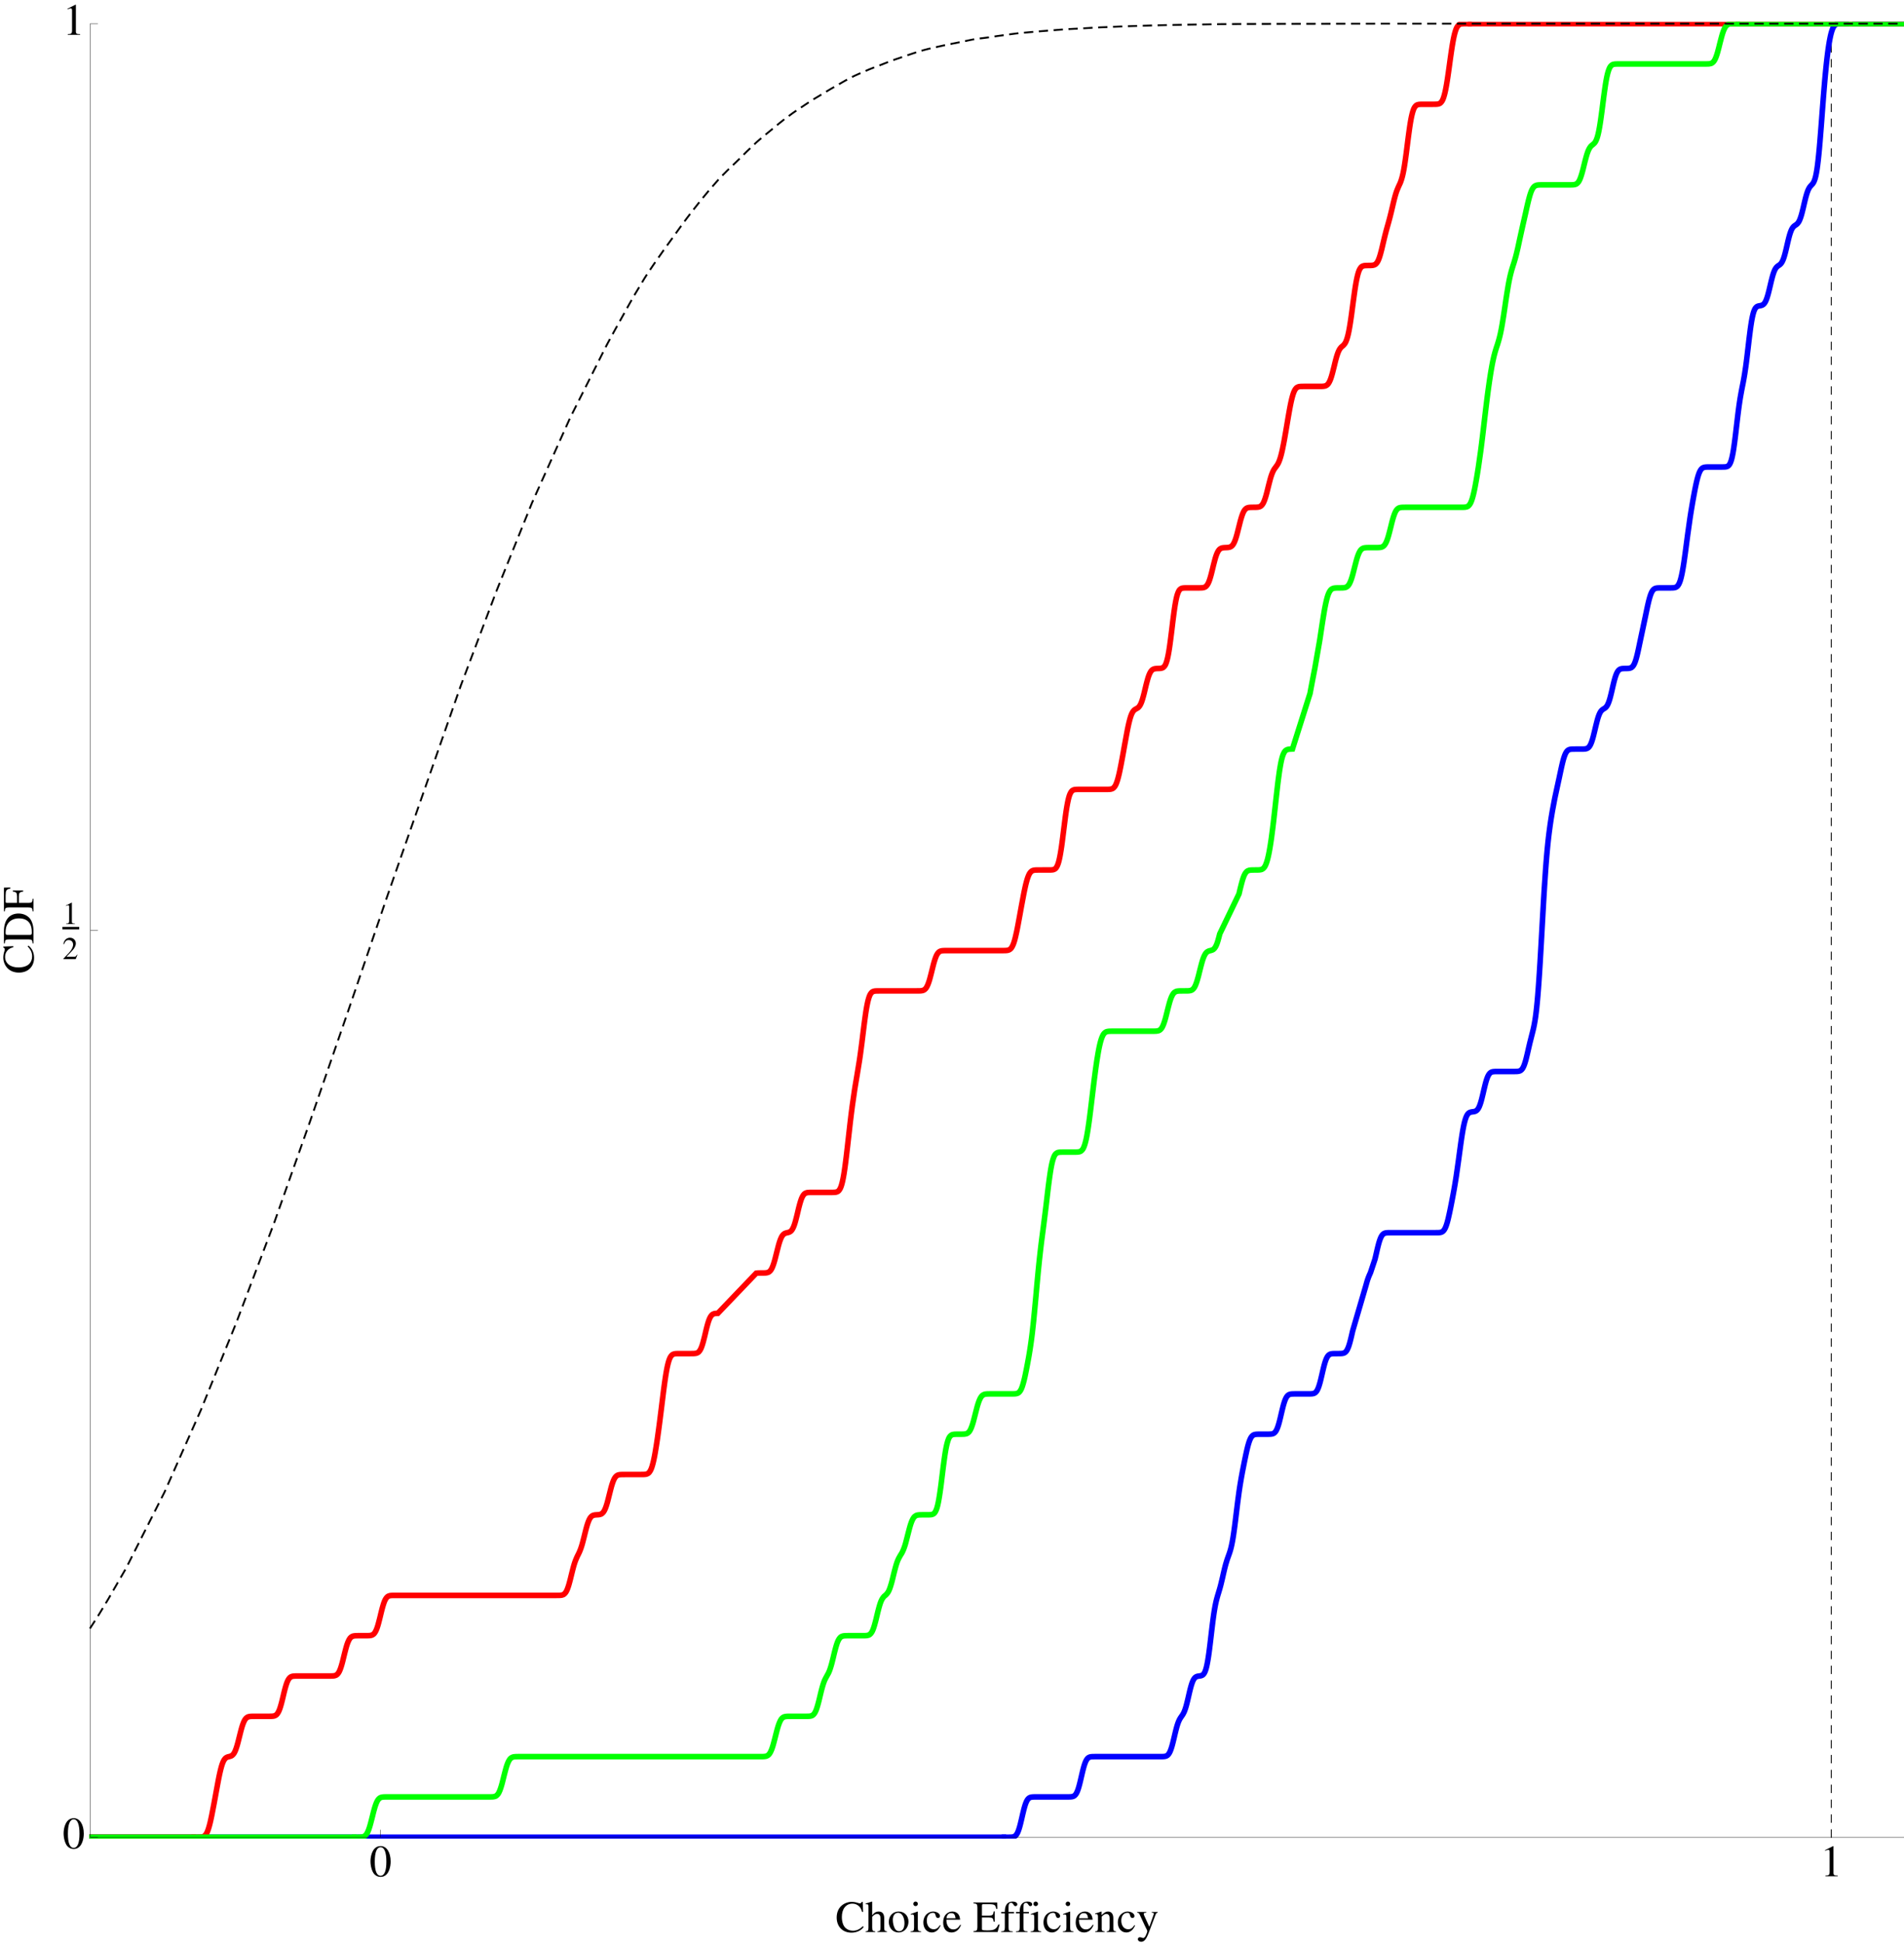<?xml version='1.0' encoding='UTF-8'?>
<!-- This file was generated by dvisvgm 3.2.2 -->
<svg version='1.1' xmlns='http://www.w3.org/2000/svg' xmlns:xlink='http://www.w3.org/1999/xlink' width='1024pt' height='1045pt' viewBox='0 -1045 1024 1045'>
<defs>
<clipPath id='clip1'>
<path d='M48 56.266H1024V1033.27H48Z'/>
</clipPath>
<clipPath id='clip2'>
<path d='M0 1044.3H1024V0H0Z'/>
</clipPath>
<clipPath id='clip3'>
<path d='M197 28.266H212V55.266H197Z'/>
</clipPath>
<clipPath id='clip4'>
<path d='M0 0H1024V1044.3H0Z'/>
</clipPath>
<clipPath id='clip5'>
<path d='M977 28.266H992V55.266H977Z'/>
</clipPath>
<clipPath id='clip6'>
<path d='M0 0H1024V1044.3H0Z'/>
</clipPath>
<clipPath id='clip7'>
<path d='M32 43.266H47V70.266H32Z'/>
</clipPath>
<clipPath id='clip8'>
<path d='M0 0H1024V1044.3H0Z'/>
</clipPath>
<clipPath id='clip9'>
<path d='M29 526.266H47V562.266H29Z'/>
</clipPath>
<clipPath id='clip10'>
<path d='M0 0H1024V1044.3H0Z'/>
</clipPath>
<clipPath id='clip11'>
<path d='M32 1018.2V1044.3H47V1018.2Z'/>
</clipPath>
<clipPath id='clip12'>
<path d='M448 0V25.301H625V0Z'/>
</clipPath>
<clipPath id='clip13'>
<path d='M0 520.199V569.301H25V520.199Z'/>
</clipPath>
</defs>
<g id='page1'>
<g transform='matrix(1 0 0 -1 0 0)'>
<path d='M984.891 57V1032.27' stroke='#000' fill='none' stroke-width='.5' stroke-miterlimit='3.25' stroke-linecap='square' stroke-dasharray='4 4' clip-path='url(#clip1)'/>
<path d='M48.633 57H539.605' stroke='#00f' fill='none' stroke-width='3' stroke-miterlimit='3.25' stroke-linecap='square' clip-path='url(#clip1)'/>
<path d='M540.227 57H541.086H541.383H541.977L542.273 57.004H542.566L542.863 57.008L543.16 57.012L543.457 57.02L543.754 57.031L544.051 57.051L544.348 57.078L544.645 57.121L544.941 57.188L545.238 57.277L545.535 57.402L545.855 57.594L546.176 57.848L546.5 58.191L546.82 58.641L547.141 59.195L547.465 59.883L547.785 60.711L548.105 61.668L548.43 62.758L548.75 63.969L549.395 66.629L549.715 68.035L550.035 69.43L550.68 72.059L551.004 73.234L551.324 74.285L551.645 75.211L551.969 75.996L552.289 76.648L552.609 77.172L552.934 77.59L553.254 77.902L553.574 78.141L553.898 78.316L554.219 78.434L554.539 78.519L554.863 78.578L555.184 78.613L555.504 78.637L555.828 78.652L556.148 78.66L556.469 78.664L556.793 78.668L557.113 78.672H557.434H557.758H558.078H558.398H558.723H559.043H559.363H559.688H560.328H560.973H563.547H566.121H568.523H570.926H571.223H571.523H571.824H572.125H572.426H572.727H573.023H573.324L573.625 78.676H573.926H574.227H574.527L574.824 78.68L575.125 78.688L575.426 78.695L575.727 78.711L576.027 78.731L576.328 78.766L576.629 78.812L576.926 78.891L577.227 78.988L577.527 79.133L577.828 79.328L578.129 79.582L578.43 79.914L578.727 80.34L579.027 80.859L579.328 81.492L579.629 82.246L579.93 83.117L580.23 84.098L580.527 85.188L580.828 86.375L581.129 87.617L581.73 90.215L582.031 91.5L582.328 92.734L582.633 93.918L582.93 95L583.23 95.973L583.531 96.836L583.832 97.582L584.133 98.207L584.434 98.719L584.73 99.137L585.031 99.465L585.332 99.711L585.656 99.914L585.984 100.063L586.309 100.16L586.633 100.23L586.961 100.273L587.285 100.301L587.609 100.32L587.934 100.332L588.262 100.336L588.586 100.34L588.91 100.344H589.234H589.563H589.887H590.211H590.539H590.863H591.188H591.516H591.84H592.488H593.141H594.441H595.742H600.949H606.152H611.266H616.375H618.93H621.484H621.805H622.125L622.445 100.348H622.762H623.082H623.402H623.723H624.043H624.359L624.68 100.352L625 100.355L625.316 100.367L625.637 100.383L625.957 100.402L626.277 100.438L626.598 100.492L626.895 100.563L627.191 100.664L627.488 100.809L627.789 100.992L628.086 101.242L628.383 101.566L628.68 101.969L628.98 102.469L629.277 103.074L629.574 103.789L629.871 104.617L630.172 105.555L630.469 106.598L630.766 107.723L631.363 110.168L631.66 111.43L631.957 112.684L632.258 113.922L632.555 115.098L632.852 116.191L633.148 117.203L633.449 118.113L633.746 118.918L634.043 119.621L634.344 120.238L634.641 120.777L634.938 121.246L635.234 121.691L635.531 122.117L635.832 122.539L636.129 123.008L636.426 123.531L636.727 124.117L637.023 124.801L637.32 125.59L637.617 126.484L637.918 127.477L638.215 128.574L638.512 129.766L638.813 131.004L639.109 132.285L639.703 134.867L640.004 136.102L640.301 137.273L640.598 138.348L640.895 139.316L641.195 140.176L641.492 140.918L641.789 141.539L642.09 142.051L642.387 142.469L642.684 142.797L642.98 143.047L643.277 143.238L643.578 143.383L643.875 143.484L644.172 143.559L644.473 143.617L644.77 143.656L645.066 143.699L645.363 143.742L645.664 143.789L645.984 143.867L646.309 143.977L646.633 144.133L646.953 144.363L647.277 144.676L647.602 145.117L647.926 145.707L648.246 146.461L648.57 147.438L648.895 148.648L649.215 150.105L649.539 151.828L649.863 153.82L650.188 156.047L650.508 158.477L650.832 161.102L651.156 163.809L651.477 166.551L651.801 169.309L652.125 171.945L652.445 174.438L652.77 176.766L653.094 178.867L653.418 180.734L653.738 182.391L654.063 183.859L654.387 185.137L654.711 186.313L655.031 187.414L655.355 188.461L656 190.648L656.324 191.813L656.648 193.055L657.293 195.746L657.617 197.148L657.938 198.582L658.586 201.336L658.91 202.633L659.23 203.836L659.879 205.965L660.199 206.922L660.523 207.816L661.172 209.637L661.492 210.609L661.816 211.711L662.141 212.965L662.461 214.387L662.785 216.02L663.109 217.867L663.434 219.922L663.754 222.16L664.078 224.582L664.402 227.121L665.047 232.391L665.371 235.02L665.691 237.582L666.34 242.418L666.641 244.488L666.941 246.445L667.547 250.039L667.848 251.695L668.148 253.305L668.754 256.391L669.055 257.902L669.355 259.398L669.957 262.313L670.262 263.719L670.563 265.066L670.863 266.328L671.164 267.508L671.465 268.578L671.77 269.535L672.07 270.367L672.371 271.086L672.672 271.691L672.973 272.18L673.277 272.574L673.578 272.891L673.879 273.125L674.18 273.305L674.48 273.438L674.785 273.531L675.086 273.598L675.387 273.645L675.688 273.672L675.988 273.691L676.293 273.707L676.594 273.715L676.895 273.719L677.195 273.723H677.496L677.801 273.727H678.102H678.402H678.703H679.008H679.309H679.609H679.91H680.211H680.516H680.816H681.117H681.418L681.719 273.73H682.023L682.324 273.734L682.625 273.742L682.926 273.75L683.227 273.766L683.531 273.789L683.832 273.824L684.133 273.883L684.434 273.957L684.734 274.066L685.039 274.219L685.34 274.422L685.641 274.688L685.938 275.031L686.23 275.457L686.527 275.98L686.824 276.613L687.117 277.355L687.414 278.211L687.711 279.172L688.008 280.238L688.301 281.387L688.598 282.59L689.188 285.121L689.484 286.367L689.781 287.586L690.074 288.746L690.371 289.813L690.668 290.785L690.961 291.656L691.258 292.41L691.555 293.051L691.848 293.59L692.145 294.031L692.441 294.379L692.734 294.652L693.031 294.867L693.328 295.023L693.621 295.137L693.918 295.223L694.215 295.281L694.512 295.32L694.805 295.352L695.102 295.367L695.398 295.379L695.691 295.387L695.988 295.391L696.285 295.395L696.578 295.398H696.875H697.172H697.469H697.762H698.059H698.352H698.648H698.945H699.238H699.535H699.832H700.422H701.016H701.309H701.605H701.902H702.195H702.492H702.789H703.086H703.379L703.676 295.402H703.973L704.266 295.406L704.563 295.41L704.883 295.418L705.203 295.434L705.523 295.457L705.844 295.488L706.168 295.547L706.488 295.629L706.809 295.742L707.129 295.914L707.449 296.145L707.77 296.445L708.09 296.855L708.41 297.363L708.734 298L709.055 298.77L709.375 299.676L709.695 300.711L710.016 301.867L710.336 303.141L710.977 305.855L711.301 307.258L711.621 308.617L711.941 309.926L712.262 311.152L712.582 312.25L712.902 313.227L713.223 314.07L713.547 314.777L713.863 315.352L714.188 315.816L714.508 316.176L714.828 316.438L715.148 316.641L715.469 316.785L715.789 316.883L716.109 316.953L716.434 316.996L716.754 317.027L717.074 317.047L717.395 317.055L717.715 317.063L718.035 317.066L718.355 317.07H718.676H718.996H719.32L719.641 317.074H719.961L720.281 317.078L720.602 317.082L720.922 317.09L721.242 317.105L721.566 317.129L721.887 317.16L722.207 317.219L722.527 317.297L722.848 317.406L723.168 317.574L723.488 317.793L723.809 318.09L724.133 318.484L724.453 318.977L724.773 319.594L725.094 320.34L725.395 321.152L725.691 322.078L725.992 323.113L726.293 324.254L726.59 325.453L726.891 326.711L727.188 328.012L727.488 329.297L729.883 337.512L734.672 353.887L734.973 354.984L735.27 356.008L735.57 356.941L735.867 357.781L736.168 358.555L736.469 359.273L736.766 359.941L737.066 360.598L739.461 367.777L739.762 369.023L740.059 370.301L740.656 372.906L740.957 374.152L741.258 375.348L741.555 376.453L741.855 377.453L742.156 378.344L742.453 379.121L742.754 379.777L743.055 380.32L743.352 380.762L743.652 381.117L743.949 381.383L744.25 381.59L744.574 381.758L744.898 381.867L745.223 381.949L745.547 382.004L745.871 382.035L746.195 382.059L746.52 382.07L746.848 382.078L747.172 382.086H747.496L747.82 382.09H748.145H748.469H748.793H749.117H749.441H749.766H750.09H750.387H750.738H751.387H752.035H753.336H754.633H759.824H765.016H767.441H769.863H770.168H770.469H770.773H771.074H771.379H771.684H771.984L772.289 382.094H772.59L772.895 382.098L773.195 382.102L773.5 382.113L773.805 382.129L774.105 382.152L774.41 382.188L774.711 382.242L775.016 382.313L775.316 382.422L775.621 382.57L775.926 382.766L776.227 383.031L776.531 383.375L776.832 383.801L777.137 384.336L777.438 384.98L777.742 385.742L778.047 386.625L778.348 387.633L778.652 388.758L778.953 389.977L779.559 392.688L779.863 394.129L780.168 395.621L780.773 398.695L781.074 400.262L781.379 401.855L781.984 405.145L782.285 406.859L782.59 408.648L783.195 412.449L784.406 420.98L784.703 423.203L785.004 425.426L785.598 429.777L785.895 431.859L786.191 433.836L786.488 435.699L786.785 437.426L787.082 438.992L787.379 440.398L787.676 441.645L787.973 442.727L788.27 443.641L788.566 444.41L788.863 445.051L789.16 445.555L789.457 445.961L789.754 446.277L790.051 446.512L790.363 446.699L790.645 446.828L790.941 446.922L791.238 446.988L791.535 447.043L791.836 447.086L792.133 447.121L792.43 447.168L792.727 447.215L793.023 447.277L793.32 447.371L793.617 447.488L793.914 447.652L794.211 447.875L794.508 448.156L794.805 448.52L795.102 448.977L795.398 449.527L795.695 450.191L795.992 450.973L796.289 451.867L796.586 452.863L796.883 453.957L797.477 456.375L797.773 457.641L798.07 458.93L798.668 461.387L798.965 462.531L799.262 463.582L799.559 464.523L799.855 465.355L800.152 466.078L800.449 466.684L800.746 467.18L801.043 467.586L801.34 467.906L801.637 468.148L801.934 468.336L802.23 468.473L802.527 468.57L802.824 468.641L803.121 468.691L803.418 468.723L803.742 468.746L804.063 468.762L804.387 468.77L804.707 468.773L805.031 468.777H805.352H805.676H805.996H806.316H806.641L806.965 468.781H807.285H807.605H807.93H808.254H808.574H809.863H811.152H811.473H811.797H812.117H812.441H812.762H813.086H813.406H813.73H814.051H814.375L814.695 468.785L815.02 468.789L815.34 468.797L815.66 468.809L815.984 468.824L816.309 468.855L816.629 468.902L816.949 468.969L817.273 469.07L817.598 469.207L817.918 469.406L818.238 469.672L818.563 470.016L818.887 470.469L819.207 471.031L819.527 471.719L819.852 472.543L820.172 473.5L820.496 474.578L820.816 475.773L821.461 478.438L821.785 479.844L822.105 481.273L822.75 484.047L824.039 489.148L824.34 490.344L824.641 491.578L824.941 492.949L825.242 494.492L825.543 496.211L825.844 498.215L826.145 500.535L826.445 503.176L826.746 506.195L827.047 509.605L827.348 513.406L827.648 517.563L827.949 522.074L828.25 526.914L828.852 537.211L829.152 542.613L829.453 548.008L830.055 558.656L830.355 563.734L830.656 568.574L831.258 577.438L831.559 581.383L831.859 585.008L832.16 588.332L832.461 591.359L832.762 594.109L833.063 596.656L833.664 601.168L833.965 603.219L834.266 605.156L834.867 608.754L836.07 615.133L836.367 616.586L836.672 618.004L837.27 620.75L838.473 626.266L838.773 627.684L839.074 629.102L839.676 631.902L839.977 633.242L840.277 634.516L840.578 635.711L840.879 636.809L841.18 637.785L841.48 638.648L841.781 639.391L842.082 640.016L842.383 640.527L842.684 640.945L842.984 641.273L843.285 641.52L843.613 641.727L843.938 641.871L844.262 641.969L844.59 642.043L844.914 642.086L845.242 642.113L845.566 642.133L845.895 642.145L846.219 642.152L846.547 642.156H846.871L847.195 642.16H847.523H847.848H848.176H848.5H848.824H849.152H849.477H849.805H850.129L850.453 642.164L850.781 642.168L851.105 642.172L851.434 642.176L851.758 642.188L852.086 642.207L852.41 642.238L852.734 642.285L853.063 642.352L853.387 642.453L853.715 642.602L854.039 642.797L854.367 643.07L854.691 643.426L855.016 643.883L855.344 644.461L855.668 645.16L855.996 645.992L856.32 646.961L856.648 648.059L856.973 649.258L857.625 651.914L857.949 653.285L858.277 654.668L858.93 657.258L859.254 658.426L859.578 659.469L859.906 660.379L860.23 661.156L860.559 661.813L860.883 662.344L861.211 662.766L861.535 663.109L861.859 663.375L862.188 663.602L862.512 663.809L862.84 664.004L863.164 664.227L863.488 664.492L863.816 664.816L864.141 665.238L864.461 665.75L864.781 666.379L865.102 667.141L865.422 668.035L865.742 669.055L866.063 670.199L866.383 671.461L866.703 672.781L867.02 674.156L867.34 675.559L867.66 676.918L867.98 678.227L868.301 679.457L868.621 680.566L868.941 681.555L869.262 682.414L869.582 683.133L869.902 683.719L870.223 684.195L870.543 684.566L870.859 684.84L871.18 685.051L871.5 685.199L871.82 685.305L872.141 685.379L872.461 685.426L872.781 685.457L873.102 685.477L873.422 685.488L873.738 685.496L874.059 685.504L874.379 685.508L874.699 685.512L875.02 685.52L875.34 685.531L875.66 685.551L875.98 685.578L876.301 685.625L876.621 685.695L876.941 685.793L877.262 685.938L877.578 686.141L877.898 686.402L878.219 686.762L878.539 687.223L878.859 687.793L879.18 688.5L879.5 689.344L879.82 690.324L880.141 691.438L880.461 692.68L880.777 694.023L881.098 695.445L881.418 696.941L882.059 700L884.617 712.063L884.918 713.492L885.215 714.926L885.813 717.777L886.109 719.152L886.41 720.465L886.707 721.719L887.008 722.871L887.305 723.91L887.602 724.844L887.902 725.652L888.199 726.348L888.5 726.918L888.797 727.391L889.094 727.77L889.395 728.063L889.691 728.285L889.988 728.461L890.289 728.578L890.586 728.668L890.887 728.73L891.184 728.773L891.48 728.801L891.781 728.82L892.078 728.832L892.379 728.84L892.676 728.844L892.977 728.848H893.273L893.57 728.852H893.871H894.168H894.469H894.766H895.063H895.363H895.66H895.961H896.258H896.555H896.855H897.152H897.449H897.75H898.047L898.348 728.855H898.645L898.945 728.859L899.242 728.867L899.543 728.879L899.84 728.895L900.137 728.922L900.438 728.965L900.734 729.02L901.031 729.102L901.332 729.223L901.629 729.387L901.93 729.602L902.227 729.895L902.523 730.273L902.824 730.746L903.121 731.348L903.422 732.082L903.719 732.957L904.043 734.094L904.367 735.43L904.691 736.961L905.012 738.688L905.336 740.609L905.66 742.684L906.309 747.254L906.633 749.664L906.953 752.125L907.602 757.059L908.898 766.258L909.219 768.355L909.543 770.375L910.191 774.215L910.516 776.063L910.84 777.855L911.484 781.301L911.809 782.93L912.133 784.473L912.457 785.926L912.781 787.258L913.105 788.453L913.426 789.52L913.75 790.441L914.074 791.215L914.398 791.855L914.723 792.379L915.047 792.781L915.367 793.098L915.691 793.336L916.016 793.5L916.34 793.625L916.664 793.711L916.988 793.766L917.313 793.805L917.633 793.832L917.957 793.848L918.281 793.855L918.605 793.859L918.93 793.863L919.254 793.867H919.574H919.898H920.223H920.547H920.871H921.195H921.516H921.84H922.488H923.137H923.461H923.781H924.105H924.43H924.73H925.035H925.336H925.637L925.941 793.871H926.242L926.547 793.875L926.848 793.879L927.148 793.887L927.449 793.898L927.754 793.918L928.055 793.949L928.355 793.996L928.66 794.07L928.961 794.184L929.266 794.332L929.566 794.555L929.867 794.863L930.172 795.266L930.473 795.809L930.773 796.508L931.078 797.375L931.379 798.453L931.68 799.758L931.984 801.285L932.285 803.043L932.586 805.027L932.891 807.227L933.191 809.574L933.492 812.055L934.098 817.227L934.398 819.789L934.688 822.184L935.004 824.68L935.305 826.914L935.609 829L935.91 830.926L936.516 834.336L936.816 835.918L937.117 837.445L937.422 838.965L937.723 840.566L938.023 842.254L938.328 844.059L938.934 848.16L939.234 850.441L939.535 852.848L940.141 857.957L940.441 860.523L940.742 863.074L941.348 867.816L941.652 869.945L941.953 871.867L942.254 873.559L942.559 875.016L942.859 876.254L943.16 877.277L943.465 878.094L943.766 878.75L944.063 879.254L944.359 879.625L944.652 879.906L944.949 880.121L945.246 880.266L945.543 880.375L945.84 880.457L946.137 880.516L946.43 880.57L946.727 880.625L947.023 880.684L947.32 880.762L947.617 880.871L947.91 881.004L948.207 881.191L948.504 881.438L948.801 881.746L949.098 882.141L949.395 882.633L949.688 883.223L949.984 883.922L950.281 884.734L950.578 885.66L950.875 886.68L951.172 887.793L951.465 888.988L952.059 891.48L952.355 892.754L952.652 893.984L953.242 896.27L953.539 897.285L953.836 898.191L954.133 898.992L954.43 899.684L954.723 900.27L955.02 900.746L955.316 901.148L955.613 901.477L955.91 901.734L956.203 901.965L956.5 902.172L956.797 902.363L957.094 902.578L957.391 902.824L957.688 903.109L957.98 903.465L958.277 903.906L958.574 904.434L958.871 905.066L959.168 905.816L959.465 906.684L959.758 907.652L960.055 908.727L960.352 909.898L960.648 911.125L960.945 912.391L961.535 914.957L961.832 916.184L962.129 917.359L962.426 918.438L962.723 919.414L963.043 920.352L963.363 921.156L963.684 921.824L964.008 922.371L964.328 922.816L964.648 923.168L964.973 923.449L965.293 923.695L965.613 923.906L965.934 924.125L966.258 924.371L966.578 924.648L966.898 925.004L967.219 925.445L967.543 925.984L967.863 926.648L968.184 927.441L968.504 928.359L968.828 929.406L969.148 930.578L969.469 931.84L969.793 933.164L970.434 935.918L970.754 937.254L971.074 938.547L971.398 939.738L971.719 940.82L972.039 941.781L972.359 942.617L972.684 943.32L973.004 943.91L973.324 944.41L973.648 944.813L973.969 945.18L974.289 945.523L974.609 945.859L974.934 946.262L975.254 946.738L975.574 947.336L975.895 948.129L976.219 949.117L976.539 950.371L976.859 951.949L977.184 953.848L977.504 956.109L977.824 958.758L978.145 961.777L978.469 965.121L978.789 968.789L979.43 976.801L979.754 981.023L980.074 985.277L980.715 993.586L981.039 997.539L981.359 1001.29L981.68 1004.83L982.004 1008.13L982.324 1011.18L982.645 1014L982.965 1016.58L983.285 1018.93L983.586 1020.92L983.887 1022.71L984.188 1024.32L984.484 1025.73L984.785 1026.98L985.086 1028.04L985.387 1028.94L985.688 1029.7L985.984 1030.31L986.285 1030.81L986.586 1031.2L986.887 1031.49L987.184 1031.72L987.484 1031.89L987.785 1032.01L988.086 1032.09L988.387 1032.16L988.684 1032.2L988.984 1032.22L989.285 1032.24L989.586 1032.25L989.883 1032.26H990.184H990.484L990.781 1032.27H991.082H991.383H991.684H991.984H992.281H992.582H992.918' stroke='#00f' fill='none' stroke-width='3' stroke-miterlimit='3.25' stroke-linecap='square' clip-path='url(#clip1)'/>
<path d='M997.68 1032.27H1023.9' stroke='#00f' fill='none' stroke-width='3' stroke-miterlimit='3.25' stroke-linecap='square' clip-path='url(#clip1)'/>
<path d='M48.633 57H103.781' stroke='#f00' fill='none' stroke-width='3' stroke-miterlimit='3.25' stroke-linecap='square' clip-path='url(#clip1)'/>
<path d='M104.402 57H104.879H105.184H105.789L106.09 57.004H106.395L106.695 57.008L107 57.012L107.301 57.02L107.605 57.031L107.906 57.051L108.203 57.07L108.504 57.113L108.797 57.176L109.094 57.258L109.391 57.363L109.688 57.508L109.984 57.711L110.281 57.984L110.578 58.32L110.875 58.723L111.172 59.227L111.469 59.84L111.766 60.566L112.063 61.406L112.359 62.352L112.656 63.402L112.953 64.555L113.25 65.809L113.844 68.578L115.031 74.684L115.328 76.281L115.625 77.894L116.219 81.144L117.406 87.508L117.703 89.031L118 90.469L118.297 91.812L118.594 93.07L118.891 94.234L119.188 95.289L119.484 96.219L119.781 97.027L120.078 97.715L120.375 98.285L120.672 98.766L120.969 99.164L121.266 99.477L121.563 99.711L121.859 99.887L122.156 100.035L122.453 100.152L122.75 100.242L123.047 100.309L123.344 100.383L123.641 100.465L123.938 100.563L124.234 100.668L124.531 100.809L124.828 101.008L125.125 101.262L125.422 101.574L125.719 101.949L126.016 102.418L126.313 102.988L126.609 103.664L126.906 104.438L127.227 105.383L127.551 106.426L127.871 107.566L128.195 108.805L128.516 110.109L128.84 111.398L129.48 113.93L129.805 115.152L130.125 116.273L130.449 117.281L130.77 118.18L131.094 118.965L131.414 119.641L131.734 120.203L132.059 120.66L132.379 121.008L132.703 121.281L133.023 121.504L133.348 121.668L133.668 121.777L133.988 121.852L134.313 121.91L134.633 121.953L134.957 121.977L135.277 121.992L135.602 122.004L135.922 122.008L136.242 122.016H136.566H136.887H137.211L137.531 122.02H137.855H138.176H138.496H138.82H139.141H139.465H139.785H140.43H141.074H141.395H141.719H142.039H142.363H142.684H143.008H143.328H143.648H143.973H144.293H144.617L144.938 122.023L145.262 122.027L145.582 122.031L145.902 122.039L146.227 122.059L146.547 122.082L146.871 122.117L147.191 122.164L147.516 122.246L147.816 122.355L148.113 122.5L148.414 122.68L148.715 122.918L149.016 123.238L149.316 123.645L149.617 124.137L149.918 124.715L150.219 125.406L150.52 126.211L150.82 127.129L151.121 128.156L151.422 129.266L151.723 130.426L152.32 132.895L152.621 134.18L152.922 135.406L153.223 136.566L153.523 137.652L153.824 138.676L154.125 139.598L154.426 140.402L154.727 141.094L155.027 141.672L155.328 142.141L155.629 142.531L155.93 142.848L156.23 143.09L156.527 143.258L156.828 143.387L157.133 143.484L157.43 143.559L157.73 143.605L158.031 143.633L158.332 143.652L158.633 143.668L158.934 143.68L159.234 143.684L159.535 143.688H159.836H160.137L160.438 143.691H160.738H161.035H161.34H161.637H161.938H162.238H162.539H162.84H163.141H163.742H164.344H165.547H166.746H169.352H171.957H172.609H173.262H173.586H173.91H174.238H174.563H174.891H175.215H175.539H175.867H176.191H176.516H176.844H177.168L177.492 143.695H177.82L178.145 143.699L178.473 143.711L178.797 143.723L179.121 143.742L179.449 143.77L179.773 143.82L180.102 143.898L180.426 144L180.75 144.133L181.078 144.336L181.402 144.613L181.727 144.969L182.055 145.406L182.379 145.957L182.703 146.633L183.031 147.441L183.355 148.375L183.684 149.418L184.008 150.551L184.332 151.773L184.984 154.438L185.309 155.75L185.637 157.027L185.961 158.27L186.285 159.445L186.613 160.496L186.938 161.43L187.266 162.234L187.59 162.922L187.91 163.492L188.23 163.965L188.551 164.328L188.867 164.602L189.188 164.82L189.508 164.992L189.828 165.113L190.148 165.191L190.434 165.242L190.785 165.289L191.105 165.32L191.426 165.336L191.746 165.348L192.066 165.352L192.387 165.359H192.707H193.027L193.344 165.363H193.664H193.984H194.305H194.625H194.945H195.266H195.582H195.902H196.223H196.543L196.863 165.367H197.184L197.504 165.371L197.82 165.379L198.141 165.387L198.461 165.402L198.781 165.426L199.102 165.465L199.422 165.512L199.738 165.586L200.059 165.699L200.379 165.855L200.699 166.055L201.02 166.309L201.34 166.656L201.656 167.105L201.977 167.652L202.297 168.305L202.617 169.074L202.938 169.969L203.258 170.988L203.578 172.129L204.215 174.59L204.535 175.895L204.855 177.242L205.496 179.793L205.816 180.949L206.137 182.02L206.453 182.988L206.773 183.832L207.094 184.547L207.414 185.133L207.734 185.602L208.055 185.992L208.352 186.277L208.648 186.496L208.949 186.645L209.246 186.762L209.543 186.852L209.844 186.918L210.141 186.961L210.438 186.984L210.738 187.004L211.035 187.016L211.336 187.023L211.633 187.027L211.93 187.031H212.23L212.527 187.035H212.824H213.121H213.422H213.719H214.02H214.316H214.613H214.914H215.211H216.402H217.598H222.367H227.141H237.488H247.84H267.16H286.105H291.242H296.379H296.699H297.023H297.344H297.664H297.984H298.309H298.629H298.949H299.27L299.594 187.039H299.914L300.234 187.043L300.555 187.051L300.875 187.063L301.195 187.078L301.52 187.098L301.84 187.137L302.16 187.195L302.48 187.285L302.805 187.395L303.125 187.551L303.445 187.777L303.766 188.078L304.086 188.457L304.41 188.918L304.73 189.5L305.051 190.207L305.371 191.035L305.691 191.984L306.016 193.027L306.656 195.391L306.957 196.613L307.258 197.848L307.855 200.238L308.156 201.398L308.453 202.52L308.754 203.555L309.055 204.504L309.352 205.363L309.652 206.141L310.254 207.539L310.551 208.18L310.852 208.777L311.449 210L311.75 210.688L312.051 211.43L312.352 212.227L312.648 213.098L312.949 214.051L313.25 215.09L313.848 217.387L314.148 218.574L314.445 219.77L314.746 220.973L315.047 222.176L315.348 223.316L315.645 224.371L315.945 225.336L316.246 226.219L316.547 227.004L316.844 227.691L317.145 228.273L317.445 228.754L317.742 229.137L318.043 229.449L318.344 229.703L318.641 229.902L318.941 230.043L319.242 230.141L319.539 230.219L319.84 230.277L320.141 230.316L320.441 230.344L320.738 230.363L321.039 230.383L321.34 230.402L321.641 230.422L321.938 230.445L322.238 230.488L322.539 230.547L322.84 230.625L323.137 230.719L323.438 230.863L323.734 231.063L324.035 231.316L324.336 231.621L324.637 232.004L324.934 232.48L325.234 233.063L325.535 233.738L325.836 234.516L326.16 235.461L326.484 236.516L326.809 237.676L327.133 238.938L327.457 240.223L327.781 241.512L328.434 244.086L328.758 245.305L329.082 246.414L329.406 247.418L329.73 248.316L330.055 249.102L330.383 249.77L330.707 250.32L331.031 250.758L331.355 251.098L331.68 251.371L332.004 251.586L332.328 251.734L332.656 251.832L332.98 251.906L333.305 251.965L333.629 252L333.953 252.016L334.277 252.031L334.605 252.039L334.93 252.047L335.254 252.051H335.578H335.902L336.227 252.055H336.555H336.879H337.203H337.527H337.852H338.176H338.5H338.824H340.125H341.426H341.75H342.074H342.398H342.723H343.051H343.375H343.699H344.023H344.348H344.672L344.996 252.059H345.32L345.648 252.063L345.973 252.07L346.297 252.082L346.621 252.105L346.941 252.133L347.258 252.172L347.578 252.234L347.898 252.34L348.215 252.477L348.535 252.648L348.855 252.891L349.172 253.23L349.492 253.668L349.809 254.203L350.129 254.855L350.449 255.664L350.766 256.633L351.086 257.758L351.406 259.039L351.723 260.473L352.043 262.051L352.359 263.777L353 267.629L353.316 269.703L353.637 271.871L354.273 276.469L354.594 278.871L354.91 281.336L355.551 286.43L356.824 296.699L357.145 299.137L357.465 301.457L357.781 303.66L358.102 305.73L358.422 307.609L358.738 309.285L359.059 310.762L359.375 312.035L359.695 313.129L360.016 314.047L360.332 314.793L360.652 315.367L360.973 315.82L361.289 316.184L361.609 316.461L361.926 316.652L362.246 316.777L362.566 316.879L362.883 316.953L363.203 317L363.523 317.023L363.84 317.039L364.16 317.055L364.477 317.063L364.797 317.066H365.117L365.434 317.07H365.754H366.074H366.391H366.711H367.027H367.328H367.625H367.922H368.219H368.516H368.813H369.109H369.406H369.707H370.004H370.301H370.598H370.895H371.191L371.488 317.074H371.785L372.086 317.078L372.383 317.082L372.68 317.086L372.977 317.094L373.273 317.109L373.57 317.133L373.867 317.164L374.164 317.203L374.465 317.27L374.762 317.367L375.059 317.496L375.355 317.66L375.652 317.871L375.949 318.168L376.246 318.543L376.547 318.996L376.844 319.539L377.141 320.188L377.438 320.949L377.734 321.824L378.031 322.813L378.328 323.891L378.926 326.211L379.223 327.449L379.52 328.734L379.816 329.977L380.113 331.156L380.41 332.27L380.711 333.316L381.008 334.281L381.305 335.129L381.602 335.863L381.898 336.484L382.195 336.992L382.492 337.418L382.789 337.77L383.09 338.043L383.387 338.238L383.684 338.379L383.98 338.492L384.277 338.578L384.574 338.641L384.871 338.672L385.168 338.695L385.469 338.715L385.766 338.727L386.063 338.734L406.703 360.305L407.004 360.344L407.305 360.371L407.605 360.387L407.906 360.398L408.211 360.406L408.512 360.41L408.813 360.414H409.113H409.414L409.715 360.418L410.016 360.422H410.316L410.617 360.426L410.918 360.434L411.219 360.441L411.52 360.457L411.82 360.477L412.121 360.516L412.426 360.566L412.727 360.641L413.027 360.727L413.328 360.859L413.629 361.043L413.93 361.285L414.23 361.578L414.531 361.938L414.832 362.398L415.133 362.957L415.434 363.617L415.734 364.379L416.035 365.234L416.336 366.18L416.641 367.215L416.941 368.344L417.543 370.73L417.844 371.926L418.145 373.117L418.746 375.426L419.047 376.449L419.348 377.383L419.648 378.227L419.949 378.973L420.25 379.621L420.551 380.168L420.852 380.617L421.152 380.969L421.453 381.258L421.758 381.492L422.059 381.676L422.359 381.805L422.66 381.902L422.961 381.988L423.262 382.063L423.563 382.133L423.863 382.195L424.164 382.281L424.465 382.398L424.766 382.547L425.066 382.723L425.367 382.957L425.672 383.273L425.973 383.676L426.297 384.207L426.621 384.84L426.949 385.609L427.277 386.512L427.602 387.551L427.93 388.711L428.582 391.234L428.906 392.586L429.234 393.988L429.559 395.332L429.887 396.598L430.211 397.781L430.539 398.883L430.863 399.863L431.191 400.707L431.516 401.41L431.844 401.98L432.168 402.445L432.496 402.82L432.82 403.109L433.148 403.305L433.473 403.445L433.801 403.559L434.125 403.637L434.453 403.684L434.777 403.711L435.105 403.73L435.43 403.746L435.758 403.754L436.086 403.758H436.41L436.734 403.762H437.063H437.387H437.715H438.043H438.367H438.691H439.02H439.348H439.672H439.996H440.324H440.977H441.629H442.934H444.238H444.566H444.891H445.219H445.543H445.871H446.195H446.523H446.848L447.168 403.766H447.488L447.809 403.77L448.129 403.773L448.449 403.785L448.77 403.805L449.09 403.828L449.41 403.863L449.73 403.93L450.051 404.031L450.371 404.164L450.691 404.336L451.012 404.602L451.332 404.973L451.652 405.457L451.973 406.047L452.293 406.813L452.613 407.781L452.934 408.965L453.254 410.352L453.574 411.957L453.895 413.785L454.215 415.84L454.535 418.117L454.855 420.59L455.176 423.168L455.816 428.645L457.098 439.969L457.418 442.703L457.738 445.355L458.379 450.355L459.66 459.176L459.98 461.145L460.301 463.055L460.941 466.84L462.223 474.699L462.543 476.895L462.863 479.195L463.504 484.059L463.824 486.621L464.145 489.258L464.785 494.34L465.105 496.746L465.426 499.066L465.742 501.207L466.066 503.125L466.387 504.82L466.703 506.293L467.023 507.555L467.348 508.625L467.645 509.441L467.941 510.094L468.242 510.59L468.543 511L468.84 511.328L469.137 511.57L469.438 511.73L469.734 511.848L470.035 511.941L470.336 512.008L470.633 512.051L470.93 512.074L471.23 512.094L471.527 512.105L471.828 512.113L472.125 512.117L472.426 512.121H472.723L473.023 512.125H473.32H473.621H473.918H474.219H474.516H474.816H475.113H475.414H475.711H476.309H476.906H481.688H486.469H487.762H489.059H489.707H490.355H490.68H491.004H491.328H491.652H491.977H492.301H492.621H492.945L493.27 512.129H493.594L493.918 512.133L494.242 512.137L494.566 512.148L494.891 512.156L495.215 512.18L495.539 512.215L495.863 512.266L496.188 512.336L496.512 512.43L496.836 512.578L497.156 512.781L497.48 513.035L497.805 513.355L498.129 513.781L498.453 514.313L498.777 514.957L499.102 515.707L499.426 516.574L499.75 517.563L500.074 518.664L500.723 521.133L501.047 522.41L501.367 523.715L502.016 526.305L502.34 527.477L502.664 528.551L502.988 529.531L503.313 530.398L503.637 531.145L503.961 531.766L504.285 532.262L504.609 532.656L504.934 532.98L505.258 533.23L505.578 533.406L505.902 533.523L506.227 533.617L506.551 533.684L506.875 533.727L507.199 533.754L507.504 533.77L507.805 533.781L508.105 533.789L508.41 533.793H508.711L509.016 533.797H509.316H509.621H509.922H510.223H510.527H510.828H511.133H511.434H511.738H512.039H514.461H516.879H521.719H526.559H531.301H536.047H536.344H536.637H536.934H537.23H537.527H537.824H538.121H538.418H538.715L539.012 533.801H539.309H539.602L539.898 533.805L540.195 533.809L540.492 533.816L540.789 533.824L541.086 533.844L541.383 533.871L541.68 533.91L541.977 533.957L542.273 534.031L542.566 534.145L542.863 534.289L543.16 534.473L543.457 534.699L543.754 535.016L544.051 535.414L544.348 535.902L544.645 536.477L544.941 537.16L545.238 537.965L545.535 538.891L545.855 540.031L546.176 541.309L546.82 544.172L547.141 545.762L547.465 547.441L548.105 550.891L548.43 552.656L548.75 554.445L549.395 557.988L550.68 564.766L551.004 566.324L551.324 567.816L551.645 569.219L551.969 570.492L552.289 571.645L552.609 572.676L552.934 573.578L553.254 574.352L553.574 575.004L553.898 575.523L554.219 575.934L554.539 576.266L554.863 576.527L555.184 576.719L555.504 576.848L555.828 576.941L556.148 577.016L556.469 577.066L556.793 577.094L557.113 577.109L557.434 577.125L557.758 577.133L558.078 577.137L558.398 577.141H558.723H559.043H559.363H559.688H560.008H560.328L560.652 577.145H560.973H561.297H561.617H561.938H562.262H562.582H562.902H563.227H563.547H563.867L564.191 577.148H564.512L564.836 577.152L565.156 577.164L565.477 577.184L565.801 577.211L566.121 577.242L566.422 577.301L566.723 577.395L567.02 577.523L567.32 577.688L567.621 577.902L567.922 578.223L568.223 578.656L568.523 579.203L568.82 579.859L569.121 580.688L569.422 581.715L569.723 582.945L570.023 584.379L570.324 586.008L570.621 587.816L570.926 589.805L571.223 591.973L571.523 594.313L572.125 599.086L572.426 601.465L572.727 603.836L573.023 606.148L573.324 608.281L573.625 610.23L573.926 611.992L574.227 613.57L574.527 614.953L574.824 616.141L575.125 617.129L575.426 617.922L575.727 618.547L576.027 619.063L576.328 619.473L576.629 619.777L576.926 619.98L577.227 620.133L577.527 620.254L577.828 620.34L578.129 620.395L578.43 620.422L578.727 620.445L579.027 620.465L579.328 620.477L579.629 620.48L579.93 620.484H580.23H580.527L580.828 620.488H581.129H581.43H581.73H582.031H582.328H582.633H582.93H584.133H585.332H587.934H590.539H591.188H591.84H592.164H592.488H592.816H593.141H593.465H593.793H594.117H594.441H594.766L595.094 620.492H595.418L595.742 620.496L596.07 620.504L596.395 620.52L596.719 620.539L597.047 620.566L597.371 620.613L597.695 620.691L598.02 620.797L598.348 620.934L598.672 621.129L598.996 621.41L599.32 621.777L599.648 622.227L599.973 622.785L600.297 623.488L600.621 624.332L600.949 625.316L601.273 626.434L601.598 627.676L601.926 629.043L602.25 630.531L602.574 632.125L602.902 633.773L603.551 637.215L603.879 639.004L604.203 640.805L604.852 644.426L606.152 651.477L606.473 653.109L606.793 654.645L607.113 656.059L607.434 657.355L607.75 658.535L608.07 659.582L608.391 660.484L608.711 661.246L609.027 661.863L609.348 662.363L609.668 662.781L609.988 663.117L610.305 663.371L610.625 663.563L610.945 663.75L611.266 663.934L611.586 664.117L611.902 664.309L612.223 664.566L612.543 664.902L612.863 665.316L613.18 665.813L613.5 666.422L613.82 667.16L614.141 668.027L614.461 669.023L614.777 670.121L615.098 671.297L615.418 672.551L615.734 673.883L616.375 676.551L616.695 677.801L617.016 678.996L617.332 680.121L617.652 681.125L617.973 682L618.293 682.746L618.609 683.367L618.93 683.891L619.25 684.316L619.57 684.645L619.891 684.883L620.207 685.063L620.527 685.207L620.848 685.313L621.168 685.375L621.484 685.418L621.805 685.453L622.125 685.477L622.445 685.492L622.762 685.5L623.082 685.512L623.402 685.527L623.723 685.543L624.043 685.566L624.359 685.609L624.68 685.68L625 685.77L625.316 685.887L625.637 686.082L625.957 686.363L626.277 686.73L626.598 687.188L626.895 687.758L627.191 688.504L627.488 689.422L627.789 690.512L628.086 691.781L628.383 693.27L628.68 694.973L628.98 696.887L629.277 699.012L629.574 701.258L630.172 705.98L630.469 708.461L630.766 710.957L631.363 715.535L631.66 717.605L631.957 719.531L632.258 721.262L632.555 722.77L632.852 724.059L633.148 725.121L633.449 725.988L633.746 726.711L634.043 727.297L634.344 727.742L634.641 728.051L634.938 728.285L635.234 728.469L635.531 728.605L635.832 728.691L636.129 728.742L636.426 728.781L636.727 728.809L637.023 728.828L637.32 728.836L637.617 728.844H637.918L638.215 728.848H638.512L638.813 728.852H639.109H639.406H639.703H640.004H640.301H640.598H640.895H641.492H642.09H642.387H642.684H642.98H643.277H643.578H643.875H644.172H644.473L644.77 728.855H645.066L645.363 728.859L645.664 728.863L645.984 728.879L646.309 728.895L646.633 728.918L646.953 728.957L647.277 729.02L647.602 729.113L647.926 729.238L648.246 729.402L648.57 729.645L648.895 729.969L649.215 730.375L649.539 730.871L649.863 731.488L650.188 732.238L650.508 733.117L650.832 734.121L651.156 735.219L651.477 736.402L652.125 739.02L652.445 740.359L652.77 741.652L653.418 744.109L653.738 745.223L654.063 746.207L654.387 747.066L654.711 747.801L655.031 748.422L655.355 748.941L655.68 749.359L656 749.676L656.324 749.906L656.648 750.094L656.969 750.234L657.293 750.336L657.617 750.395L657.938 750.438L658.262 750.473L658.586 750.496L658.91 750.512L659.23 750.523L659.555 750.535L659.879 750.551L660.199 750.57L660.523 750.602L660.848 750.652L661.172 750.723L661.492 750.809L661.816 750.941L662.141 751.137L662.461 751.387L662.785 751.699L663.109 752.098L663.434 752.609L663.754 753.23L664.078 753.969L664.402 754.816L664.723 755.773L665.047 756.844L665.371 758.02L665.691 759.277L666.34 761.836L666.641 763.039L666.941 764.242L667.242 765.367L667.547 766.41L667.848 767.359L668.148 768.223L668.449 768.992L668.754 769.656L669.055 770.215L669.355 770.676L669.656 771.035L669.957 771.336L670.262 771.574L670.563 771.762L670.863 771.887L671.164 771.977L671.465 772.051L671.77 772.102L672.07 772.137L672.371 772.156L672.672 772.172L672.973 772.18L673.277 772.188L673.578 772.191L673.879 772.195H674.18L674.48 772.199H674.785L675.086 772.203L675.387 772.211L675.688 772.223L675.988 772.238L676.293 772.262L676.594 772.297L676.895 772.352L677.195 772.43L677.496 772.527L677.801 772.66L678.102 772.855L678.402 773.113L678.703 773.434L679.008 773.816L679.309 774.297L679.609 774.883L679.91 775.578L680.211 776.379L680.516 777.277L680.816 778.258L681.117 779.32L681.418 780.469L682.023 782.91L682.324 784.113L682.625 785.297L683.227 787.574L683.531 788.586L683.832 789.504L684.133 790.32L684.434 791.051L684.734 791.699L685.039 792.27L685.34 792.77L685.641 793.191L685.938 793.582L686.23 793.984L686.527 794.398L686.824 794.82L687.117 795.273L687.414 795.805L687.711 796.434L688.008 797.152L688.301 797.965L688.598 798.879L688.895 799.902L689.188 801.035L689.484 802.285L689.781 803.637L690.371 806.566L690.668 808.133L690.961 809.773L691.555 813.168L691.848 814.895L692.145 816.648L692.734 820.156L693.031 821.863L693.328 823.531L693.621 825.16L693.918 826.73L694.215 828.188L694.512 829.531L694.805 830.762L695.102 831.883L695.398 832.879L695.691 833.746L695.988 834.48L696.285 835.086L696.578 835.578L696.875 835.988L697.172 836.32L697.469 836.574L697.762 836.754L698.059 836.887L698.352 836.992L698.648 837.07L698.945 837.121L699.238 837.148L699.535 837.172L699.832 837.188L700.129 837.199L700.422 837.203L700.719 837.207L701.016 837.211H701.309L701.605 837.215H701.902H702.195H702.492H702.789H703.086H703.379H703.676H703.973H704.266H704.563H705.844H707.129H707.449H707.77H708.09H708.41H708.734H709.055H709.375H709.695L710.016 837.219L710.336 837.223L710.656 837.227L710.977 837.234L711.301 837.25L711.621 837.273L711.941 837.309L712.262 837.359L712.582 837.422L712.902 837.527L713.223 837.676L713.547 837.875L713.863 838.117L714.188 838.445L714.508 838.875L714.828 839.406L715.148 840.039L715.469 840.781L715.789 841.648L716.109 842.633L716.434 843.742L716.754 844.945L717.395 847.465L717.715 848.781L718.035 850.113L718.355 851.367L718.676 852.539L718.996 853.621L719.32 854.613L719.641 855.488L719.961 856.242L720.281 856.875L720.602 857.387L720.922 857.824L721.242 858.199L721.566 858.523L721.887 858.785L722.207 859.051L722.527 859.355L722.848 859.703L723.168 860.102L723.488 860.578L723.809 861.207L724.133 861.984L724.453 862.914L724.773 864.004L725.094 865.301L725.395 866.699L725.691 868.277L725.992 870.035L726.293 871.922L726.59 873.922L726.891 876.039L727.488 880.555L727.785 882.797L728.086 884.988L728.387 887.129L728.684 889.211L728.984 891.145L729.285 892.902L729.582 894.484L729.883 895.895L730.184 897.129L730.48 898.199L730.781 899.098L731.078 899.832L731.379 900.402L731.68 900.867L731.977 901.246L732.277 901.539L732.578 901.742L732.875 901.883L733.176 901.992L733.473 902.078L733.773 902.137L734.074 902.168L734.371 902.188L734.672 902.207L734.973 902.219L735.27 902.223L735.57 902.227L735.867 902.23L736.168 902.234L736.469 902.238H736.766L737.066 902.246L737.367 902.262L737.664 902.277L737.965 902.297L738.266 902.332L738.563 902.391L738.863 902.473L739.16 902.578L739.461 902.715L739.762 902.91L740.059 903.176L740.359 903.508L740.656 903.91L740.957 904.402L741.258 905.004L741.555 905.719L741.855 906.543L742.156 907.477L742.453 908.492L743.055 910.762L743.352 912.012L743.652 913.297L744.25 915.824L744.574 917.172L744.898 918.492L745.547 921L746.848 925.648L747.172 926.848L747.496 928.074L748.145 930.656L749.441 936.156L749.766 937.461L750.09 938.719L750.387 939.805L750.738 940.98L751.063 941.953L751.387 942.82L752.035 944.367L752.363 945.094L752.688 945.785L753.012 946.488L753.336 947.313L753.66 948.262L753.984 949.332L754.309 950.547L754.633 951.98L754.957 953.637L755.281 955.516L755.605 957.609L755.93 959.848L756.254 962.215L756.578 964.715L757.23 969.891L757.555 972.352L757.879 974.719L758.203 976.977L758.527 979.047L758.852 980.879L759.176 982.477L759.5 983.844L759.824 984.996L760.148 985.961L760.473 986.734L760.797 987.316L761.121 987.758L761.445 988.109L761.773 988.379L762.098 988.559L762.422 988.672L762.746 988.758L763.07 988.824L763.395 988.863L763.719 988.883L764.043 988.898L764.367 988.91L764.691 988.914L765.016 988.918H765.32L765.621 988.922H765.926H766.227H766.531H766.836H767.137H767.441H767.742H768.047H768.348H768.652H768.953H769.258H769.563H769.863H770.168H770.469L770.773 988.926H771.074H771.379L771.684 988.93L771.984 988.938L772.289 988.949L772.59 988.969L772.895 988.988L773.195 989.023L773.5 989.086L773.805 989.172L774.105 989.285L774.41 989.43L774.711 989.648L775.016 989.949L775.316 990.328L775.621 990.785L775.926 991.371L776.227 992.105L776.531 993L776.832 994.047L777.137 995.25L777.438 996.621L777.742 998.168L778.047 999.883L778.348 1001.76L778.652 1003.75L778.953 1005.81L779.559 1010.16L779.863 1012.4L780.168 1014.57L780.469 1016.66L780.773 1018.68L781.074 1020.61L781.379 1022.39L781.68 1024L781.984 1025.44L782.285 1026.7L782.59 1027.81L782.895 1028.76L783.195 1029.55L783.5 1030.19L783.801 1030.69L784.105 1031.1L784.406 1031.43L784.703 1031.68L785.004 1031.85L785.301 1031.97L785.598 1032.07L785.895 1032.14L786.191 1032.19L786.488 1032.21L786.785 1032.23L787.082 1032.24L787.379 1032.26H787.676H787.973H788.27L788.566 1032.27H788.863H789.16H789.457H789.754H790.051H790.055' stroke='#f00' fill='none' stroke-width='3' stroke-miterlimit='3.25' stroke-linecap='square' clip-path='url(#clip1)'/>
<path d='M790.941 1032.27H1023.9' stroke='#f00' fill='none' stroke-width='3' stroke-miterlimit='3.25' stroke-linecap='square' clip-path='url(#clip1)'/>
<path d='M48.633 57H190.148' stroke='#0f0' fill='none' stroke-width='3' stroke-miterlimit='3.25' stroke-linecap='square' clip-path='url(#clip1)'/>
<path d='M190.785 57H191.105H191.746L192.066 57.004H192.387L192.707 57.008L193.027 57.012L193.344 57.016L193.664 57.027L193.984 57.043L194.305 57.074L194.625 57.109L194.945 57.16L195.266 57.242L195.582 57.363L195.902 57.523L196.223 57.723L196.543 57.98L196.863 58.332L197.184 58.777L197.504 59.316L197.82 59.953L198.141 60.699L198.461 61.562L198.781 62.539L199.102 63.633L199.422 64.816L199.738 66.031L200.379 68.551L200.699 69.852L201.02 71.098L201.34 72.25L201.656 73.309L201.977 74.273L202.297 75.141L202.617 75.891L202.938 76.527L203.258 77.047L203.578 77.449L203.898 77.773L204.215 78.035L204.535 78.234L204.855 78.379L205.176 78.465L205.496 78.535L205.816 78.586L206.137 78.621L206.453 78.641L206.773 78.652L207.094 78.66L207.414 78.664L207.734 78.668L208.055 78.672H208.352H208.648H208.949H209.246H209.543H209.844H210.141H210.438H210.738H211.035H211.336H211.633H212.23H212.824H215.211H217.598H222.367H227.141H237.488H247.84H252.668H257.5H258.707H259.914H260.219H260.52H260.82H261.121H261.426H261.727H262.027H262.332L262.633 78.676H262.934H263.234H263.539L263.84 78.68L264.141 78.688L264.445 78.695L264.746 78.707L265.047 78.727L265.352 78.762L265.652 78.812L265.953 78.879L266.258 78.957L266.559 79.082L266.859 79.262L267.16 79.496L267.457 79.781L267.754 80.121L268.051 80.555L268.344 81.086L268.641 81.719L268.938 82.457L269.234 83.285L269.527 84.203L269.824 85.191L270.121 86.266L270.715 88.625L271.008 89.816L271.305 90.981L271.898 93.219L272.191 94.281L272.488 95.246L272.785 96.113L273.082 96.879L273.379 97.539L273.672 98.109L273.969 98.602L274.266 99.012L274.563 99.344L274.855 99.594L275.152 99.781L275.449 99.938L275.746 100.063L276.039 100.152L276.336 100.215L276.633 100.25L276.93 100.281L277.227 100.305L277.52 100.32L277.816 100.332L278.113 100.336L278.406 100.34L278.703 100.344H279H279.297H279.594H279.887H280.184H280.48H280.777H281.07H281.367H281.664H281.961H282.258H282.551H283.145H283.734H284.922H286.105H296.379H306.656H325.836H346.621H367.027H386.063H391.223H396.383H398.965H401.543H402.832H404.125H404.77H405.414H405.734H406.059H406.383H406.703H407.004H407.305L407.605 100.348H407.906H408.211H408.512H408.813H409.113L409.414 100.352L409.715 100.355L410.016 100.359L410.316 100.363L410.617 100.375L410.918 100.398L411.219 100.43L411.52 100.469L411.82 100.52L412.121 100.598L412.426 100.715L412.727 100.871L413.027 101.066L413.328 101.309L413.629 101.617L413.93 102.02L414.23 102.512L414.531 103.094L414.832 103.766L415.133 104.531L415.434 105.395L415.734 106.352L416.035 107.406L416.336 108.547L416.641 109.703L416.941 110.871L417.543 113.238L417.844 114.41L418.145 115.5L418.445 116.504L418.746 117.414L419.047 118.234L419.348 118.965L419.648 119.602L419.949 120.137L420.25 120.578L420.551 120.922L420.852 121.195L421.152 121.422L421.453 121.598L421.758 121.73L422.059 121.816L422.359 121.875L422.66 121.922L422.961 121.961L423.262 121.984L423.563 121.996L423.863 122.004L424.164 122.008L424.465 122.012L424.766 122.016H425.066H425.367H425.672L425.973 122.02H426.297H426.621H426.949H427.277H427.602H427.93H428.254H428.582H429.234H429.887H430.211H430.539H430.863H431.191H431.516H431.844H432.168H432.496H432.82H433.148H433.473L433.801 122.023L434.125 122.027L434.453 122.035L434.777 122.047L435.105 122.059L435.43 122.086L435.758 122.133L436.086 122.199L436.41 122.289L436.734 122.41L437.063 122.598L437.387 122.863L437.715 123.203L438.043 123.621L438.367 124.148L438.691 124.809L439.02 125.605L439.348 126.539L439.672 127.602L439.996 128.746L440.324 129.977L440.648 131.289L440.977 132.684L441.629 135.395L441.953 136.648L442.281 137.836L442.609 138.945L442.934 139.941L443.262 140.828L443.586 141.598L443.914 142.254L444.238 142.867L444.566 143.469L444.891 144.066L445.219 144.652L445.543 145.262L445.871 145.973L446.195 146.789L446.523 147.719L446.848 148.75L447.168 149.852L447.488 151.027L448.129 153.613L448.449 154.984L448.77 156.305L449.41 158.746L449.73 159.871L450.051 160.891L450.371 161.785L450.691 162.547L451.012 163.18L451.332 163.695L451.652 164.121L451.973 164.469L452.293 164.73L452.613 164.914L452.934 165.047L453.254 165.148L453.574 165.227L453.895 165.277L454.215 165.305L454.535 165.324L454.855 165.34L455.176 165.352L455.496 165.355L455.816 165.359H456.137L456.457 165.363H456.777H457.098H457.418H457.738H458.059H458.379H458.699H459.02H459.34H459.66H460.301H460.941H461.262H461.582H461.902H462.223H462.543H462.863H463.184H463.504H463.824L464.145 165.367H464.465L464.785 165.371L465.105 165.379L465.426 165.391L465.742 165.406L466.066 165.434L466.387 165.48L466.703 165.551L467.023 165.637L467.348 165.758L467.645 165.926L467.941 166.16L468.242 166.457L468.543 166.816L468.84 167.25L469.137 167.797L469.438 168.457L469.734 169.227L470.035 170.113L470.336 171.094L470.93 173.266L471.23 174.457L471.527 175.719L472.125 178.203L472.426 179.367L472.723 180.473L473.023 181.523L473.32 182.484L473.621 183.336L473.918 184.078L474.219 184.711L474.516 185.234L474.816 185.688L475.113 186.086L475.414 186.43L475.711 186.719L476.012 186.957L476.309 187.215L476.609 187.508L476.906 187.836L477.203 188.199L477.504 188.605L477.805 189.109L478.102 189.715L478.402 190.422L478.699 191.234L478.996 192.145L479.297 193.133L479.598 194.191L479.895 195.328L480.492 197.797L480.793 199.012L481.09 200.188L481.688 202.418L481.984 203.449L482.285 204.387L482.586 205.23L482.883 205.977L483.18 206.625L483.48 207.211L484.078 208.293L484.375 208.789L484.676 209.254L484.973 209.746L485.273 210.309L485.57 210.938L485.871 211.633L486.168 212.391L486.469 213.23L486.793 214.238L487.117 215.34L487.762 217.813L488.086 219.086L488.41 220.352L489.059 222.852L489.383 224.023L489.707 225.086L490.031 226.035L490.355 226.879L490.68 227.609L491.004 228.234L491.328 228.758L491.652 229.176L491.977 229.488L492.301 229.73L492.621 229.93L492.945 230.078L493.27 230.18L493.594 230.242L493.918 230.289L494.242 230.324L494.566 230.348L494.891 230.359L495.215 230.367L495.539 230.371L495.863 230.379H496.188H496.512H496.836L497.156 230.383H497.48H497.805H498.129H498.453H498.777L499.102 230.387L499.426 230.391L499.75 230.398L500.074 230.41L500.398 230.43L500.723 230.457L501.047 230.508L501.367 230.598L501.691 230.723L502.016 230.883L502.34 231.105L502.664 231.453L502.988 231.938L503.313 232.555L503.637 233.309L503.961 234.273L504.285 235.484L504.609 236.949L504.934 238.66L505.258 240.605L505.578 242.73L505.902 245.039L506.227 247.527L506.551 250.195L507.199 255.426L507.504 257.746L507.805 259.988L508.105 262.133L508.41 264.07L508.711 265.797L509.016 267.305L509.316 268.594L509.621 269.684L509.922 270.613L510.223 271.383L510.527 271.992L510.828 272.445L511.133 272.781L511.434 273.055L511.738 273.27L512.039 273.422L512.344 273.52L512.645 273.582L512.945 273.633L513.25 273.668L513.551 273.691L513.855 273.703L514.156 273.711L514.461 273.719L514.762 273.723H515.063L515.367 273.727H515.668H515.973H516.273H516.574L516.879 273.73H517.18L517.484 273.738L517.785 273.742L518.09 273.754L518.391 273.766L518.691 273.793L518.996 273.836L519.297 273.887L519.602 273.953L519.902 274.051L520.203 274.199L520.508 274.398L520.809 274.645L521.113 274.941L521.414 275.32L521.719 275.801L522.02 276.383L522.32 277.063L522.625 277.84L522.926 278.707L523.23 279.664L523.531 280.707L524.137 283.043L524.441 284.238L524.742 285.422L525.047 286.59L525.348 287.742L525.648 288.855L525.953 289.871L526.254 290.789L526.559 291.609L526.852 292.316L527.148 292.93L527.445 293.461L527.742 293.906L528.039 294.266L528.336 294.543L528.633 294.758L528.93 294.934L529.227 295.074L529.523 295.176L529.816 295.242L530.113 295.289L530.41 295.324L530.707 295.352L531.004 295.371L531.301 295.383L531.598 295.387L531.895 295.391L532.191 295.395L532.488 295.398H532.785H533.078H533.379H533.672H533.969H534.266H534.563H534.859H535.156H535.453H535.75H536.047H538.418H540.789H541.086H541.383H541.68H541.977H542.273H542.566H542.863H543.16H543.457H543.754L544.051 295.402H544.348L544.645 295.406L544.941 295.41L545.238 295.418L545.535 295.43L545.855 295.445L546.176 295.477L546.5 295.527L546.82 295.602L547.141 295.699L547.465 295.828L547.785 296.027L548.105 296.309L548.43 296.668L548.75 297.105L549.07 297.652L549.395 298.344L549.715 299.172L550.035 300.141L550.359 301.238L550.68 302.453L551.004 303.77L551.324 305.195L551.969 308.328L552.289 309.973L552.609 311.652L553.254 315.145L553.574 317.02L553.898 319.016L554.219 321.129L554.539 323.359L554.863 325.75L555.184 328.352L555.828 334.188L556.148 337.41L556.469 340.738L557.113 347.652L557.434 351.242L557.758 354.828L558.398 361.629L558.723 364.844L559.043 367.934L559.688 373.688L560.008 376.355L560.328 378.875L560.973 383.781L561.297 386.266L561.617 388.777L562.262 393.895L562.582 396.527L562.902 399.219L563.547 404.703L563.867 407.313L564.191 409.793L564.512 412.133L564.836 414.34L565.156 416.332L565.477 418.082L565.801 419.59L566.121 420.855L566.422 421.836L566.723 422.668L567.02 423.359L567.32 423.902L567.621 424.309L567.922 424.602L568.223 424.84L568.523 425.031L568.82 425.168L569.121 425.254L569.422 425.309L569.723 425.352L570.023 425.383L570.324 425.406L570.621 425.418L570.926 425.422L571.223 425.426L571.523 425.43L571.824 425.434H572.125H572.426H572.727H573.023H573.324H573.625H573.926H574.227H574.527H574.824H575.125H575.426H575.727H576.027H576.328H576.629H576.926H577.227L577.527 425.438H577.828H578.129L578.43 425.441L578.727 425.449L579.027 425.457L579.328 425.469L579.629 425.488L579.93 425.523L580.23 425.574L580.527 425.641L580.828 425.727L581.129 425.855L581.43 426.051L581.73 426.305L582.031 426.621L582.328 427.008L582.633 427.52L582.93 428.176L583.23 428.977L583.531 429.918L583.832 431.008L584.133 432.27L584.434 433.719L584.73 435.348L585.031 437.156L585.332 439.129L585.656 441.398L585.984 443.797L586.633 448.984L587.934 459.781L588.262 462.453L588.586 465.043L589.234 469.957L589.563 472.281L589.887 474.48L590.539 478.461L590.863 480.238L591.188 481.871L591.516 483.336L591.84 484.633L592.164 485.758L592.488 486.719L592.816 487.539L593.141 488.23L593.465 488.793L593.793 489.223L594.117 489.547L594.441 489.809L594.766 490.016L595.094 490.16L595.418 490.254L595.742 490.316L596.07 490.367L596.395 490.402L596.719 490.422L597.047 490.434L597.371 490.441L597.695 490.445L598.02 490.449H598.348H598.672L598.996 490.453H599.32H599.648H599.973H600.297H600.621H600.949H603.551H606.152H611.266H616.375H616.695H617.016H617.332H617.652H617.973H618.293H618.609H618.93H619.25H619.57H619.891H620.207L620.527 490.457L620.848 490.465L621.168 490.473L621.484 490.48L621.805 490.5L622.125 490.531L622.445 490.582L622.762 490.645L623.082 490.73L623.402 490.859L623.723 491.051L624.043 491.301L624.359 491.613L624.68 492L625 492.496L625.316 493.113L625.637 493.844L625.957 494.691L626.277 495.641L626.598 496.68L626.895 497.734L627.191 498.871L627.789 501.281L628.086 502.453L628.383 503.602L628.98 505.809L629.277 506.805L629.574 507.695L629.871 508.488L630.172 509.18L630.469 509.773L630.766 510.281L631.066 510.715L631.363 511.063L631.66 511.328L631.957 511.527L632.258 511.691L632.555 511.82L632.852 511.922L633.148 511.984L633.449 512.023L633.746 512.059L634.043 512.082L634.344 512.098L634.641 512.109L634.938 512.113L635.234 512.117L635.531 512.121H635.832L636.129 512.125H636.426H636.727H637.023H637.32L637.617 512.129H637.918L638.215 512.133L638.512 512.141L638.813 512.148L639.109 512.16L639.406 512.184L639.703 512.223L640.004 512.273L640.301 512.34L640.598 512.422L640.895 512.551L641.195 512.734L641.492 512.969L641.789 513.262L642.09 513.609L642.387 514.055L642.684 514.602L642.98 515.25L643.277 516.004L643.578 516.852L643.875 517.785L644.473 519.887L644.77 521.055L645.066 522.277L645.664 524.637L645.984 525.867L646.309 527.066L646.633 528.188L646.953 529.188L647.277 530.066L647.602 530.824L647.926 531.469L648.246 532.016L648.57 532.469L648.895 532.824L649.215 533.09L649.539 533.289L649.863 533.457L650.188 533.59L650.508 533.688L650.832 533.762L651.156 533.84L651.477 533.938L651.801 534.051L652.125 534.18L652.445 534.352L652.77 534.609L653.094 534.941L653.418 535.355L653.738 535.855L654.063 536.48L654.387 537.238L654.711 538.129L655.031 539.156L655.355 540.285L655.68 541.488L656 542.762L666.34 564.262L666.641 565.52L666.941 566.805L667.547 569.219L667.848 570.344L668.148 571.414L668.449 572.402L668.754 573.277L669.055 574.035L669.355 574.684L669.656 575.219L669.957 575.664L670.262 576.035L670.563 576.336L670.863 576.563L671.164 576.715L671.465 576.836L671.77 576.934L672.07 577.008L672.371 577.055L672.672 577.082L672.973 577.102L673.277 577.117L673.578 577.129L673.879 577.133L674.18 577.137L674.48 577.141H674.785L675.086 577.145H675.387H675.688L675.988 577.148L676.293 577.156L676.594 577.164L676.895 577.172L677.195 577.191L677.496 577.223L677.801 577.266L678.102 577.324L678.402 577.398L678.703 577.516L679.008 577.684L679.309 577.902L679.609 578.18L679.91 578.512L680.211 578.949L680.516 579.508L680.816 580.18L681.117 580.973L681.418 581.887L681.719 582.953L682.023 584.172L682.324 585.547L682.625 587.078L682.926 588.758L683.227 590.578L683.531 592.543L683.832 594.645L684.434 599.25L684.734 601.703L685.039 604.25L685.641 609.605L685.938 612.297L686.23 614.957L686.824 620.176L687.117 622.734L687.414 625.18L688.008 629.551L688.301 631.48L688.598 633.234L688.895 634.809L689.188 636.191L689.484 637.379L689.781 638.375L690.074 639.184L690.371 639.859L690.668 640.426L690.961 640.883L691.258 641.23L691.555 641.469L691.848 641.66L692.145 641.813L692.441 641.93L692.734 642.008L693.031 642.055L693.328 642.09L693.621 642.117L693.918 642.141L694.215 642.156L694.512 642.172L694.805 642.188L695.102 642.211L704.563 672.109L704.883 673.859L705.203 675.586L705.844 678.953L707.129 685.551L709.695 700.242L710.016 702.32L710.336 704.445L710.977 708.695L711.301 710.762L711.621 712.789L712.262 716.648L712.582 718.383L712.902 719.98L713.223 721.441L713.547 722.758L713.863 723.918L714.188 724.922L714.508 725.766L714.828 726.449L715.148 727.02L715.469 727.492L715.789 727.863L716.109 728.141L716.434 728.336L716.754 728.488L717.074 728.609L717.395 728.695L717.715 728.746L718.035 728.781L718.355 728.805L718.676 728.824L718.996 728.836L719.32 728.84L719.641 728.844L719.961 728.848L720.281 728.852H720.602L720.922 728.855L721.242 728.859L721.566 728.863L721.887 728.871L722.207 728.887L722.527 728.91L722.848 728.949L723.168 729L723.488 729.066L723.809 729.168L724.133 729.32L724.453 729.531L724.773 729.793L725.094 730.113L725.395 730.508L725.691 730.992L725.992 731.578L726.293 732.258L726.59 733.031L726.891 733.898L727.188 734.848L727.488 735.887L727.785 737.012L728.086 738.195L728.684 740.543L728.984 741.699L729.285 742.844L729.582 743.949L729.883 744.953L730.184 745.867L730.48 746.684L730.781 747.402L731.078 748.031L731.379 748.57L731.68 749.023L731.977 749.387L732.277 749.66L732.578 749.883L732.875 750.063L733.176 750.203L733.473 750.305L733.773 750.367L734.074 750.414L734.371 750.453L734.672 750.48L734.973 750.496L735.27 750.508L735.57 750.512L735.867 750.516L736.168 750.52H736.469L736.766 750.523H737.066H737.367H737.664H737.965H738.266H738.563H738.863H739.16H739.461H739.762L740.059 750.527H740.359L740.656 750.531L740.957 750.535L741.258 750.543L741.555 750.559L741.855 750.578L742.156 750.609L742.453 750.645L742.754 750.699L743.055 750.785L743.352 750.902L743.652 751.051L743.949 751.234L744.25 751.477L744.574 751.832L744.898 752.281L745.223 752.82L745.547 753.461L745.871 754.223L746.195 755.105L746.52 756.113L746.848 757.242L747.172 758.441L747.496 759.684L748.145 762.277L748.469 763.609L748.793 764.855L749.117 766.008L749.441 767.07L749.766 768.035L750.09 768.891L750.387 769.566L750.738 770.234L751.063 770.723L751.387 771.098L751.715 771.406L752.035 771.648L752.363 771.828L752.688 771.941L753.012 772.023L753.336 772.086L753.66 772.129L753.984 772.156L754.309 772.172L754.633 772.18L754.957 772.188L755.281 772.191L755.605 772.195H755.93H756.254H756.578H756.902H757.23H757.555H757.879H758.203H758.527H759.176H759.824H762.422H765.016H769.863H774.711H777.137H779.559H780.773H781.984H782.59H783.195H783.5H783.801H784.105H784.406H784.703H785.004H785.301H785.598L785.895 772.199H786.191L786.488 772.203L786.785 772.207L787.082 772.219L787.379 772.227L787.676 772.242L787.973 772.273L788.27 772.32L788.566 772.387L788.863 772.469L789.16 772.574L789.457 772.738L789.754 772.965L790.051 773.258L790.348 773.617L790.645 774.051L790.941 774.598L791.238 775.266L791.535 776.059L791.836 776.977L792.133 778.012L792.43 779.164L792.727 780.43L793.023 781.805L793.32 783.293L793.914 786.539L794.211 788.254L794.508 790.031L795.102 793.773L796.289 802.102L796.586 804.359L796.883 806.684L797.477 811.527L798.668 821.629L798.965 824.117L799.262 826.586L799.855 831.355L800.152 833.633L800.449 835.84L801.043 840.031L801.34 842.004L801.637 843.891L801.934 845.695L802.23 847.41L802.527 849.027L802.824 850.527L803.418 853.195L803.742 854.461L804.063 855.645L804.707 857.785L805.031 858.75L805.352 859.699L805.996 861.832L806.316 863.016L806.641 864.285L806.965 865.688L807.285 867.23L807.605 868.926L807.93 870.762L808.574 874.738L808.895 876.828L809.219 878.984L809.863 883.387L810.184 885.508L810.508 887.563L811.152 891.465L811.473 893.23L811.797 894.852L812.117 896.328L812.441 897.668L812.762 898.91L813.086 900.078L813.73 902.172L814.051 903.145L814.375 904.168L815.02 906.395L815.34 907.594L815.66 908.859L816.309 911.602L816.629 913.074L816.949 914.594L817.598 917.586L818.887 923.387L819.207 924.805L819.527 926.211L820.172 929.027L820.496 930.453L820.816 931.895L821.461 934.77L821.785 936.125L822.105 937.418L822.43 938.648L822.75 939.805L823.074 940.836L823.395 941.742L823.719 942.523L824.039 943.184L824.34 943.699L824.641 944.141L824.941 944.5L825.242 944.781L825.543 944.98L825.844 945.141L826.145 945.273L826.445 945.371L826.746 945.438L827.047 945.48L827.348 945.512L827.648 945.535L827.949 945.551L828.25 945.563L828.551 945.566L828.852 945.57L829.152 945.574H829.453H829.754H830.055H830.355H830.656L830.957 945.578H831.258H831.559H831.859H832.16H832.461H833.063H833.664H836.07H838.473H839.676H840.879H841.18H841.48H841.781H842.082H842.383H842.684H842.984H843.285H843.613H843.938H844.262H844.59L844.914 945.586L845.242 945.59L845.566 945.602L845.895 945.613L846.219 945.641L846.547 945.684L846.871 945.742L847.195 945.824L847.523 945.934L847.848 946.109L848.176 946.348L848.5 946.656L848.824 947.031L849.152 947.516L849.477 948.125L849.805 948.859L850.129 949.719L850.453 950.695L850.781 951.766L851.105 952.926L851.434 954.18L851.758 955.52L852.41 958.141L852.734 959.387L853.063 960.59L853.387 961.723L853.715 962.73L854.039 963.617L854.367 964.379L854.691 965.02L855.016 965.57L855.344 966.035L855.668 966.422L855.996 966.723L856.32 966.98L856.648 967.25L856.973 967.539L857.301 967.844L857.625 968.172L857.949 968.621L858.277 969.211L858.602 969.941L858.93 970.816L859.254 971.875L859.578 973.164L859.906 974.688L860.23 976.449L860.559 978.438L860.883 980.578L861.535 985.293L861.859 987.863L862.188 990.457L862.512 992.949L862.84 995.336L863.164 997.617L863.488 999.777L863.816 1001.72L864.141 1003.43L864.461 1004.87L864.781 1006.09L865.102 1007.11L865.422 1007.97L865.742 1008.66L866.063 1009.19L866.383 1009.56L866.703 1009.86L867.02 1010.1L867.34 1010.27L867.66 1010.38L867.98 1010.45L868.301 1010.5L868.621 1010.54L868.941 1010.56L869.262 1010.57L869.582 1010.58L869.902 1010.59H870.223H870.543H870.859H871.18H871.5H871.82H872.141H872.461H872.781H873.102H873.738H874.379H879.5H884.617H894.168H903.719H908.898H914.074H914.398H914.723H915.047H915.367H915.691H916.016H916.34H916.664L916.988 1010.6H917.313H917.633L917.957 1010.61H918.281L918.605 1010.62L918.93 1010.64L919.254 1010.67L919.574 1010.73L919.898 1010.79L920.223 1010.88L920.547 1011.01L920.871 1011.21L921.195 1011.47L921.516 1011.79L921.84 1012.19L922.164 1012.71L922.488 1013.34L922.813 1014.1L923.137 1014.98L923.461 1015.95L923.781 1017.02L924.43 1019.45L924.73 1020.68L925.035 1021.89L925.637 1024.22L925.941 1025.35L926.242 1026.41L926.547 1027.37L926.848 1028.23L927.148 1028.98L927.449 1029.63L927.754 1030.19L928.055 1030.66L928.355 1031.06L928.66 1031.36L928.961 1031.59L929.266 1031.77L929.566 1031.92L929.867 1032.03L930.172 1032.11L930.473 1032.15L930.773 1032.19L931.078 1032.22L931.379 1032.24L931.68 1032.25L931.984 1032.26H932.285H932.586L932.891 1032.27H933.191H933.492H933.797H934.098H934.398' stroke='#0f0' fill='none' stroke-width='3' stroke-miterlimit='3.25' stroke-linecap='square' clip-path='url(#clip1)'/>
<path d='M935.004 1032.27H1023.9' stroke='#0f0' fill='none' stroke-width='3' stroke-miterlimit='3.25' stroke-linecap='square' clip-path='url(#clip1)'/>
<path d='M48.633 169.637L48.934 170.102L49.23 170.566L49.832 171.492L51.027 173.34L53.418 177.102L58.207 185.023L67.777 201.613L88.531 242.695L107.906 286.422L126.906 333.25L147.516 387.59L166.746 441.945L187.59 502.324L208.055 562.402L227.141 617.07L247.84 676.352L267.16 727.566L286.105 774.559L306.656 820.375L325.836 858.531L326.16 859.152L326.484 859.77L327.133 860.992L328.434 863.398L331.031 868.113L336.227 877.473L336.555 878.059L336.879 878.641L337.527 879.809L338.824 882.129L341.426 886.668L346.621 895.328L346.941 895.832L347.258 896.336L347.898 897.324L349.172 899.266L351.723 903.023L356.824 910.32L367.027 924.445L367.328 924.852L367.625 925.254L368.219 926.059L369.406 927.648L371.785 930.766L376.547 936.828L376.844 937.195L377.141 937.559L377.734 938.285L378.926 939.723L381.305 942.594L386.063 948.031L386.383 948.383L386.707 948.727L387.352 949.41L388.641 950.762L391.223 953.363L396.383 958.32L396.703 958.637L397.027 958.949L397.672 959.586L398.965 960.863L401.543 963.43L406.703 968.344L407.004 968.609L407.305 968.879L407.906 969.402L409.113 970.434L411.52 972.441L416.336 976.398L416.641 976.648L416.941 976.898L417.543 977.395L418.746 978.391L421.152 980.32L425.973 983.91L426.297 984.141L426.621 984.367L427.277 984.82L428.582 985.715L431.191 987.453L436.41 990.938L446.848 997.211L447.168 997.391L447.488 997.57L448.129 997.934L449.41 998.664L451.973 1000.14L452.293 1000.32L452.613 1000.51L453.254 1000.88L454.535 1001.61L457.098 1003L457.418 1003.17L457.738 1003.33L458.379 1003.65L459.66 1004.27L462.223 1005.42L467.348 1007.63L467.645 1007.76L467.941 1007.88L468.543 1008.11L469.734 1008.58L472.125 1009.47L476.906 1011.35L477.203 1011.47L477.504 1011.59L478.102 1011.82L479.297 1012.27L481.688 1013.12L486.469 1014.74L486.793 1014.85L487.117 1014.96L487.762 1015.18L489.059 1015.63L491.652 1016.49L491.977 1016.59L492.301 1016.7L492.945 1016.9L494.242 1017.3L496.836 1018.07L497.156 1018.15L497.48 1018.24L498.129 1018.41L499.426 1018.74L502.016 1019.34L507.199 1020.5L507.504 1020.57L507.805 1020.63L508.41 1020.76L509.621 1021.01L512.039 1021.49L516.879 1022.45L517.18 1022.51L517.484 1022.57L518.09 1022.69L519.297 1022.95L519.602 1023.01L519.902 1023.07L520.508 1023.2L521.719 1023.46L522.02 1023.52L522.32 1023.58L522.926 1023.7L523.23 1023.75L523.531 1023.81L524.137 1023.91L524.441 1023.96L524.742 1024.01L525.348 1024.1L526.559 1024.26L526.852 1024.3L527.148 1024.33L527.742 1024.4L528.93 1024.54L531.301 1024.85L531.598 1024.89L531.895 1024.94L532.488 1025.02L533.672 1025.2L536.047 1025.56L536.344 1025.61L536.637 1025.65L537.23 1025.73L538.418 1025.89L540.789 1026.22L541.086 1026.26L541.383 1026.3L541.977 1026.38L543.16 1026.55L545.535 1026.86L545.855 1026.9L546.176 1026.94L546.82 1027.02L548.105 1027.16L548.43 1027.19L548.75 1027.22L549.395 1027.28L550.68 1027.4L555.828 1027.86L556.148 1027.89L556.469 1027.92L557.113 1027.98L558.398 1028.09L560.973 1028.3L566.121 1028.71L566.422 1028.73L566.723 1028.76L567.32 1028.8L568.523 1028.9L570.926 1029.08L571.223 1029.1L571.523 1029.12L572.125 1029.16L573.324 1029.24L575.727 1029.39L576.027 1029.41L576.328 1029.42L576.926 1029.46L578.129 1029.52L578.43 1029.53L578.727 1029.55L579.328 1029.58L579.629 1029.59L579.93 1029.61L580.23 1029.62L580.527 1029.63L585.332 1029.92L585.656 1029.94L585.984 1029.97L586.633 1030.01L586.961 1030.03L587.285 1030.05L587.934 1030.09L588.262 1030.11L588.586 1030.13L589.234 1030.16L590.539 1030.23L590.863 1030.24L591.188 1030.26L591.84 1030.29L593.141 1030.34L595.742 1030.44L596.07 1030.46L596.395 1030.47L597.047 1030.5L598.348 1030.56L600.949 1030.67L601.273 1030.69L601.598 1030.7L602.25 1030.73L603.551 1030.78L606.152 1030.88L606.473 1030.89L606.793 1030.9L607.434 1030.92L608.711 1030.96L611.266 1031.04L616.375 1031.2L616.695 1031.21L617.016 1031.22L617.652 1031.24L618.93 1031.28L621.484 1031.35L626.598 1031.48H626.895L627.191 1031.49L627.789 1031.5L628.98 1031.53L631.363 1031.58L631.66 1031.59H631.957L632.555 1031.61L633.746 1031.63L636.129 1031.67L636.426 1031.68H636.727L637.32 1031.7L638.512 1031.72L638.813 1031.73H639.109L639.703 1031.74L640.895 1031.76H641.195L641.492 1031.77L642.09 1031.78L643.277 1031.79H643.578L643.875 1031.8L644.473 1031.81H644.77H645.066L645.664 1031.82L645.984 1031.83H646.309L646.953 1031.84L648.246 1031.87H648.57L648.895 1031.88L649.539 1031.89L650.832 1031.92L651.156 1031.93H651.477L652.125 1031.94L653.418 1031.97H653.738H654.063L654.711 1031.98L656 1032H656.324L656.648 1032.01L657.293 1032.02H657.617H657.938L658.586 1032.03H658.91H659.23L659.879 1032.04L661.172 1032.05H661.492H661.816L662.461 1032.06H663.754L664.078 1032.07H664.402H665.047L665.371 1032.08H665.691H666.34H666.641H666.941L667.242 1032.09H667.547H667.848H668.148H668.754H669.055H669.355H669.957L671.164 1032.1H671.465H671.77H672.371H672.672H672.973H673.578H673.879H674.18L674.785 1032.11H675.988H676.293H676.594L677.195 1032.12H678.402L680.816 1032.13L685.641 1032.14H685.938L686.23 1032.15H686.824H688.008H688.301L688.598 1032.16H689.188H689.484H689.781H690.371H690.668H690.961H691.555L691.848 1032.17H692.145H692.734H693.031H693.328H693.918H695.102H695.398H695.691H696.285H696.578L696.875 1032.18H697.469H697.762H698.059H698.352H698.648H698.945H699.238H699.535H699.832H700.129H700.422H700.719H701.016H701.309H701.605H702.195H702.492H702.789H703.086H703.379H703.676H703.973H704.266H704.563H704.883H705.203H705.844H706.168H706.488L707.129 1032.19H707.449H707.77H708.41H708.734H709.055H709.695H710.016H710.336H710.656H710.977H711.301H711.621H711.941H712.262H712.582L712.902 1032.2H713.223H713.547H713.863H714.188L714.828 1032.21H715.148H715.469L716.109 1032.22H716.434H716.754H717.395L717.715 1032.23H718.035H718.355H718.676H718.996H719.32H719.641H719.961L720.281 1032.24H720.602H721.242H721.566H721.887H722.527H722.848H723.168H723.809H724.133H724.453H725.094H725.395H725.691H725.992L726.293 1032.25H726.59H726.891H727.188H727.488H727.785H728.086H728.387H728.684H728.984H729.285H729.582H729.883H730.184H730.48H730.781H731.078H731.379H731.68H731.977H732.277H732.578H732.875H733.176H733.473H733.773H734.074H734.371H734.672H734.973H735.27H735.57H735.867H736.168H736.469H736.766H737.066H737.367H737.664H738.266L739.461 1032.26H739.762H740.059H740.359H740.656H740.957H741.258H741.555H741.855H742.156L742.453 1032.27H742.754H743.055H743.352H743.652H743.949H744.25H744.574H744.898H745.223H745.547H745.871H746.195H746.52H746.848H747.172H747.496H747.82H748.145H748.793H749.441H750.078' stroke='#000' fill='none' stroke-miterlimit='3.25' stroke-linecap='square' stroke-dasharray='4 4' clip-path='url(#clip1)'/>
<path d='M752.035 1032.27H1023.9' stroke='#000' fill='none' stroke-miterlimit='3.25' stroke-linecap='square' stroke-dasharray='4 4' clip-path='url(#clip1)'/>
<path d='M1023.9 57H48.633' stroke='#000' fill='none' stroke-width='.2' stroke-miterlimit='3.25' stroke-linecap='square' clip-path='url(#clip2)'/>
<path d='M48.633 57V1032.27' stroke='#000' fill='none' stroke-width='.2' stroke-miterlimit='3.25' stroke-linecap='square' clip-path='url(#clip2)'/>
<path d='M204.676 57V61.012' stroke='#000' fill='none' stroke-width='.2' stroke-miterlimit='3.25' clip-path='url(#clip2)'/>
<path d='M204.772 52.224C203.452 52.224 202.444 51.84 201.556 50.976C200.164 49.632 199.252 46.872 199.252 44.064C199.252 41.424 200.044 38.64 201.172 37.296C202.06 36.24 203.284 35.664 204.676 35.664C205.9 35.664 206.932 36.072 207.796 36.912C209.188 38.232 210.1 41.016 210.1 43.92C210.1 48.84 207.916 52.224 204.772 52.224ZM204.7 51.6C206.716 51.6 207.796 48.888 207.796 43.872S206.74 36.288 204.676 36.288C202.612 36.288 201.556 38.856 201.556 43.848C201.556 48.96 202.636 51.6 204.7 51.6Z' clip-path='url(#clip3)'/>
<path d='M984.891 57V61.012' stroke='#000' fill='none' stroke-width='.2' stroke-miterlimit='3.25' clip-path='url(#clip4)'/>
<path d='M981.721 36H988.345V36.36C986.497 36.36 986.089 36.624 986.065 37.776V52.176L985.873 52.224L981.553 50.04V49.704C982.489 50.064 983.065 50.232 983.281 50.232C983.785 50.232 984.001 49.872 984.001 49.104V38.232C983.953 36.72 983.545 36.384 981.721 36.36V36Z' clip-path='url(#clip5)'/>
<path d='M48.633 57H52.645' stroke='#000' fill='none' stroke-width='.2' stroke-miterlimit='3.25' clip-path='url(#clip6)'/>
<path d='M39.729 67.224C38.409 67.224 37.401 66.84 36.513 65.976C35.121 64.632 34.209 61.872 34.209 59.064C34.209 56.424 35.001 53.64 36.129 52.296C37.017 51.24 38.241 50.664 39.633 50.664C40.857 50.664 41.889 51.072 42.753 51.912C44.145 53.232 45.057 56.016 45.057 58.92C45.057 63.84 42.873 67.224 39.729 67.224ZM39.657 66.6C41.673 66.6 42.753 63.888 42.753 58.872S41.697 51.288 39.633 51.288S36.513 53.856 36.513 58.848C36.513 63.96 37.593 66.6 39.657 66.6Z' clip-path='url(#clip7)'/>
<path d='M48.633 544.633H52.645' stroke='#000' fill='none' stroke-width='.2' stroke-miterlimit='3.25' clip-path='url(#clip8)'/>
<path d='M37.496 546.559H33.559V545.184H37.496H38.641H42.578V546.559H38.641' clip-path='url(#clip9)' fill-rule='evenodd'/>
<path d='M35.568 548.072H40.271V548.328C38.959 548.328 38.669 548.515 38.652 549.333V559.557L38.516 559.591L35.449 558.04V557.802C36.113 558.058 36.522 558.177 36.675 558.177C37.033 558.177 37.187 557.921 37.187 557.376V549.657C37.152 548.583 36.863 548.344 35.568 548.328V548.072Z' clip-path='url(#clip9)'/>
<path d='M41.651 531.53L41.43 531.616C40.799 530.627 40.612 530.508 39.811 530.491H35.738L38.601 533.49C40.117 535.075 40.782 536.37 40.782 537.699C40.782 539.403 39.402 540.715 37.63 540.715C36.692 540.715 35.806 540.34 35.176 539.659C34.63 539.079 34.375 538.534 34.085 537.324L34.443 537.239C35.125 538.909 35.721 539.454 36.914 539.454C38.362 539.454 39.317 538.483 39.317 537.052C39.317 535.705 38.533 534.138 37.101 532.621L34.068 529.4V529.196H40.714L41.651 531.53Z' clip-path='url(#clip9)'/>
<path d='M48.633 1032.27H52.645' stroke='#000' fill='none' stroke-width='.2' stroke-miterlimit='3.25' clip-path='url(#clip10)'/>
<path d='M36.465 1026.27H43.089V1026.63C41.241 1026.63 40.833 1026.894 40.809 1028.046V1042.446L40.617 1042.494L36.297 1040.31V1039.974C37.233 1040.334 37.809 1040.502 38.025 1040.502C38.529 1040.502 38.745 1040.142 38.745 1039.374V1028.502C38.697 1026.99 38.289 1026.654 36.465 1026.63V1026.27Z' clip-path='url(#clip11)'/>
<path d='M464.188 16.824L463.972 22.224H463.468C463.324 21.72 462.94 21.432 462.46 21.432C462.244 21.432 461.884 21.504 461.524 21.624C460.348 22.032 459.148 22.224 458.02 22.224C456.052 22.224 454.06 21.48 452.572 20.16C450.892 18.672 449.98 16.464 449.98 13.824C449.98 8.928 453.172 5.664 457.948 5.664C460.66 5.664 463.06 6.768 464.5 8.712L464.068 9.144C462.316 7.44 460.708 6.72 458.716 6.72C457.204 6.72 455.86 7.2 454.828 8.112C453.508 9.288 452.764 11.448 452.764 14.136C452.764 18.48 454.996 21.264 458.476 21.264C459.844 21.264 461.092 20.76 462.052 19.824C462.82 19.056 463.18 18.384 463.636 16.824H464.188ZM477.004 6.36C475.708 6.576 475.588 6.744 475.564 8.448V13.224C475.564 15.744 474.58 17.04 472.612 17.04C471.196 17.04 470.188 16.464 469.084 15.024V22.32L468.964 22.392C468.124 22.104 467.524 21.912 466.204 21.528L465.556 21.336V20.952C465.652 20.976 465.7 20.976 465.844 20.976C466.876 20.976 467.068 20.784 467.068 19.752V8.448C467.02 6.72 466.9 6.528 465.532 6.36V6H470.716V6.36C469.324 6.48 469.132 6.744 469.084 8.448V14.232C470.092 15.336 470.812 15.744 471.772 15.744C472.948 15.744 473.548 14.88 473.548 13.2V8.448C473.5 6.744 473.284 6.48 471.916 6.36V6H477.004V6.36ZM483.316 17.04C480.172 17.04 478.012 14.736 478.012 11.424C478.012 8.16 480.244 5.76 483.268 5.76C486.292 5.76 488.596 8.28 488.596 11.616C488.596 14.784 486.388 17.04 483.316 17.04ZM483.004 16.368C485.02 16.368 486.436 14.064 486.436 10.776C486.436 8.04 485.356 6.432 483.556 6.432C482.62 6.432 481.732 7.008 481.228 7.968C480.556 9.216 480.172 10.896 480.172 12.6C480.172 14.88 481.276 16.368 483.004 16.368ZM489.7 6H495.388V6.36C493.804 6.48 493.636 6.696 493.612 8.448V16.968L493.516 17.04L489.796 15.72V15.36L489.988 15.384C490.276 15.432 490.564 15.456 490.804 15.456C491.38 15.456 491.596 15.072 491.596 14.016V8.448C491.548 6.672 491.332 6.432 489.7 6.36V6ZM492.388 22.392C491.74 22.392 491.188 21.84 491.188 21.168C491.188 20.472 491.716 19.944 492.388 19.944C493.108 19.944 493.636 20.472 493.636 21.168C493.636 21.864 493.084 22.392 492.388 22.392ZM505.54 9.744C504.388 8.064 503.524 7.488 502.156 7.488C499.948 7.488 498.436 9.408 498.436 12.168C498.436 14.664 499.756 16.344 501.7 16.344C502.564 16.344 502.876 16.104 503.116 15.192L503.26 14.664C503.452 13.968 503.884 13.56 504.412 13.56C505.036 13.56 505.54 14.016 505.54 14.568C505.54 15.912 503.86 17.04 501.844 17.04C500.668 17.04 499.444 16.56 498.46 15.696C497.26 14.64 496.588 13.008 496.588 11.088C496.588 7.992 498.484 5.76 501.148 5.76C502.228 5.76 503.188 6.144 504.052 6.888C504.7 7.44 505.156 8.112 505.876 9.528L505.54 9.744ZM516.436 9.936C515.284 8.112 514.252 7.416 512.716 7.416C511.348 7.416 510.316 8.112 509.62 9.48C509.188 10.392 509.02 11.16 508.972 12.648H516.364C516.172 14.208 515.932 14.904 515.332 15.672C514.612 16.536 513.508 17.04 512.26 17.04C511.06 17.04 509.932 16.608 509.02 15.792C507.892 14.808 507.244 13.104 507.244 11.136C507.244 7.824 508.972 5.76 511.732 5.76C514.012 5.76 515.812 7.176 516.82 9.768L516.436 9.936ZM509.02 13.416C509.284 15.288 510.1 16.176 511.564 16.176C513.028 16.176 513.604 15.504 513.916 13.416H509.02Z' clip-path='url(#clip12)'/>
<path d='M537.608 10.056H536.936C535.784 7.512 534.704 6.912 531.272 6.888H530.624C528.128 6.96 528.104 6.984 528.104 7.92V13.848H531.8C533.816 13.8 534.128 13.512 534.44 11.544H534.992V17.112H534.44C534.152 15.168 533.816 14.88 531.8 14.832H528.104V20.16C528.128 20.88 528.224 20.976 528.896 20.976H532.136C534.92 20.928 535.4 20.592 535.784 18.456H536.384L536.312 21.888H523.568V21.432C525.32 21.312 525.608 21 525.656 19.272V8.616C525.608 6.888 525.296 6.552 523.568 6.456V6H536.528L537.608 10.056ZM545.36 16.8H542.408V19.584C542.408 21 542.864 21.72 543.776 21.72C544.304 21.72 544.616 21.48 545.048 20.784C545.432 20.16 545.72 19.92 546.128 19.92C546.704 19.92 547.136 20.352 547.136 20.904C547.136 21.768 546.08 22.392 544.64 22.392C543.128 22.392 541.88 21.744 541.256 20.664C540.632 19.584 540.44 18.72 540.416 16.8H538.448V16.032H540.416V8.496C540.368 6.696 540.128 6.432 538.424 6.36V6H544.664V6.36C542.696 6.432 542.432 6.696 542.432 8.496V16.032H545.36V16.8ZM553.352 16.8H550.4V19.584C550.4 21 550.856 21.72 551.768 21.72C552.296 21.72 552.608 21.48 553.04 20.784C553.424 20.16 553.712 19.92 554.12 19.92C554.696 19.92 555.128 20.352 555.128 20.904C555.128 21.768 554.072 22.392 552.632 22.392C551.12 22.392 549.872 21.744 549.248 20.664C548.624 19.584 548.432 18.72 548.408 16.8H546.44V16.032H548.408V8.496C548.36 6.696 548.12 6.432 546.416 6.36V6H552.656V6.36C550.688 6.432 550.424 6.696 550.424 8.496V16.032H553.352V16.8ZM554.312 6H560V6.36C558.416 6.48 558.248 6.696 558.224 8.448V16.968L558.128 17.04L554.408 15.72V15.36L554.6 15.384C554.888 15.432 555.176 15.456 555.416 15.456C555.992 15.456 556.208 15.072 556.208 14.016V8.448C556.16 6.672 555.944 6.432 554.312 6.36V6ZM557 22.392C556.352 22.392 555.8 21.84 555.8 21.168C555.8 20.472 556.328 19.944 557 19.944C557.72 19.944 558.248 20.472 558.248 21.168C558.248 21.864 557.696 22.392 557 22.392ZM570.152 9.744C569 8.064 568.136 7.488 566.768 7.488C564.56 7.488 563.048 9.408 563.048 12.168C563.048 14.664 564.368 16.344 566.312 16.344C567.176 16.344 567.488 16.104 567.728 15.192L567.872 14.664C568.064 13.968 568.496 13.56 569.024 13.56C569.648 13.56 570.152 14.016 570.152 14.568C570.152 15.912 568.472 17.04 566.456 17.04C565.28 17.04 564.056 16.56 563.072 15.696C561.872 14.64 561.2 13.008 561.2 11.088C561.2 7.992 563.096 5.76 565.76 5.76C566.84 5.76 567.8 6.144 568.664 6.888C569.312 7.44 569.768 8.112 570.488 9.528L570.152 9.744ZM571.64 6H577.328V6.36C575.744 6.48 575.576 6.696 575.552 8.448V16.968L575.456 17.04L571.736 15.72V15.36L571.928 15.384C572.216 15.432 572.504 15.456 572.744 15.456C573.32 15.456 573.536 15.072 573.536 14.016V8.448C573.488 6.672 573.272 6.432 571.64 6.36V6ZM574.328 22.392C573.68 22.392 573.128 21.84 573.128 21.168C573.128 20.472 573.656 19.944 574.328 19.944C575.048 19.944 575.576 20.472 575.576 21.168C575.576 21.864 575.024 22.392 574.328 22.392ZM587.72 9.936C586.568 8.112 585.536 7.416 584 7.416C582.632 7.416 581.6 8.112 580.904 9.48C580.472 10.392 580.304 11.16 580.256 12.648H587.648C587.456 14.208 587.216 14.904 586.616 15.672C585.896 16.536 584.792 17.04 583.544 17.04C582.344 17.04 581.216 16.608 580.304 15.792C579.176 14.808 578.528 13.104 578.528 11.136C578.528 7.824 580.256 5.76 583.016 5.76C585.296 5.76 587.096 7.176 588.104 9.768L587.72 9.936ZM580.304 13.416C580.568 15.288 581.384 16.176 582.848 16.176S584.888 15.504 585.2 13.416H580.304ZM589.016 6H594.104V6.36C592.904 6.432 592.52 6.744 592.52 7.608V14.352C593.672 15.432 594.2 15.72 594.992 15.72C596.168 15.72 596.744 14.976 596.744 13.392V8.376C596.696 6.816 596.408 6.432 595.232 6.36V6H600.224V6.36C599.048 6.48 598.784 6.768 598.76 7.944V13.44C598.76 15.696 597.704 17.04 595.928 17.04C594.824 17.04 594.08 16.632 592.448 15.096V16.992L592.28 17.04C591.032 16.584 590.216 16.32 588.968 15.96V15.552C589.136 15.624 589.352 15.648 589.616 15.648C590.288 15.648 590.504 15.288 590.504 14.112V8.16C590.48 6.744 590.216 6.432 589.016 6.36V6ZM610.136 9.744C608.984 8.064 608.12 7.488 606.752 7.488C604.544 7.488 603.032 9.408 603.032 12.168C603.032 14.664 604.352 16.344 606.296 16.344C607.16 16.344 607.472 16.104 607.712 15.192L607.856 14.664C608.048 13.968 608.48 13.56 609.008 13.56C609.632 13.56 610.136 14.016 610.136 14.568C610.136 15.912 608.456 17.04 606.44 17.04C605.264 17.04 604.04 16.56 603.056 15.696C601.856 14.64 601.184 13.008 601.184 11.088C601.184 7.992 603.08 5.76 605.744 5.76C606.824 5.76 607.784 6.144 608.648 6.888C609.296 7.44 609.752 8.112 610.472 9.528L610.136 9.744ZM622.64 16.8H619.4V16.44C620.167 16.44 620.552 16.224 620.552 15.84C620.552 15.744 620.527 15.6 620.456 15.432L618.127 8.808L615.368 14.88C615.224 15.216 615.128 15.552 615.128 15.792C615.128 16.224 615.488 16.392 616.52 16.44V16.8H611.576V16.464C612.2 16.368 612.608 16.104 612.8 15.696L615.536 9.792C615.824 9.144 615.848 9.12 615.968 8.88C616.64 7.68 617.024 6.792 617.024 6.432C617.024 6.048 616.472 4.584 616.064 3.84C615.704 3.24 615.2 2.784 614.864 2.784C614.72 2.784 614.504 2.832 614.24 2.952C613.808 3.12 613.376 3.216 612.992 3.216C612.416 3.216 611.96 2.76 611.96 2.16C611.96 1.368 612.704 .768 613.736 .768C615.368 .768 616.472 2.088 617.792 5.568L621.487 15.36C621.8 16.128 622.064 16.368 622.64 16.44V16.8Z' clip-path='url(#clip12)'/>
<path d='M7.178 536.17L1.778 535.954V535.45C2.282 535.306 2.57 534.922 2.57 534.442C2.57 534.226 2.498 533.866 2.378 533.506C1.97 532.33 1.778 531.13 1.778 530.002C1.778 528.034 2.522 526.042 3.842 524.554C5.33 522.874 7.537 521.962 10.177 521.962C15.072 521.962 18.336 525.154 18.336 529.93C18.336 532.642 17.232 535.042 15.288 536.482L14.857 536.05C16.56 534.298 17.28 532.69 17.28 530.698C17.28 529.186 16.8 527.842 15.888 526.81C14.713 525.49 12.553 524.746 9.865 524.746C5.522 524.746 2.738 526.978 2.738 530.458C2.738 531.826 3.242 533.074 4.178 534.034C4.946 534.802 5.618 535.162 7.178 535.618V536.17ZM18 537.682V544.498C18 547.282 17.208 549.802 15.864 551.29C14.448 552.85 12.313 553.738 9.985 553.738C7.825 553.738 5.954 553.042 4.634 551.698C2.978 550.066 2.114 547.45 2.114 544.162V537.682H2.57C2.738 539.578 2.93 539.77 4.73 539.794H15.384C17.136 539.77 17.424 539.482 17.544 537.682H18ZM3.938 542.242C3.194 542.242 3.002 542.482 3.002 543.49C3.002 545.578 3.386 547.114 4.202 548.266C5.498 550.138 7.561 551.122 10.153 551.122C12.985 551.122 15 550.138 16.128 548.194C16.824 546.97 17.112 545.578 17.112 543.49C17.112 542.53 16.896 542.242 16.128 542.242H3.938ZM12.457 566.122H6.889V565.57C8.785 565.306 9.121 564.898 9.169 562.93V559.45H3.842C3.122 559.474 3.05 559.546 3.026 560.218V563.482C3.074 566.266 3.41 566.746 5.546 567.13V567.73L2.114 567.658V554.914H2.57C2.69 556.666 3.002 556.954 4.73 557.002H15.12C17.16 556.978 17.424 556.738 17.544 554.914H18V561.634H17.544C17.472 559.81 17.136 559.474 15.384 559.45H10.153V562.93C10.177 564.898 10.513 565.282 12.457 565.57V566.122Z' clip-path='url(#clip13)'/>
</g>
</g>
</svg>